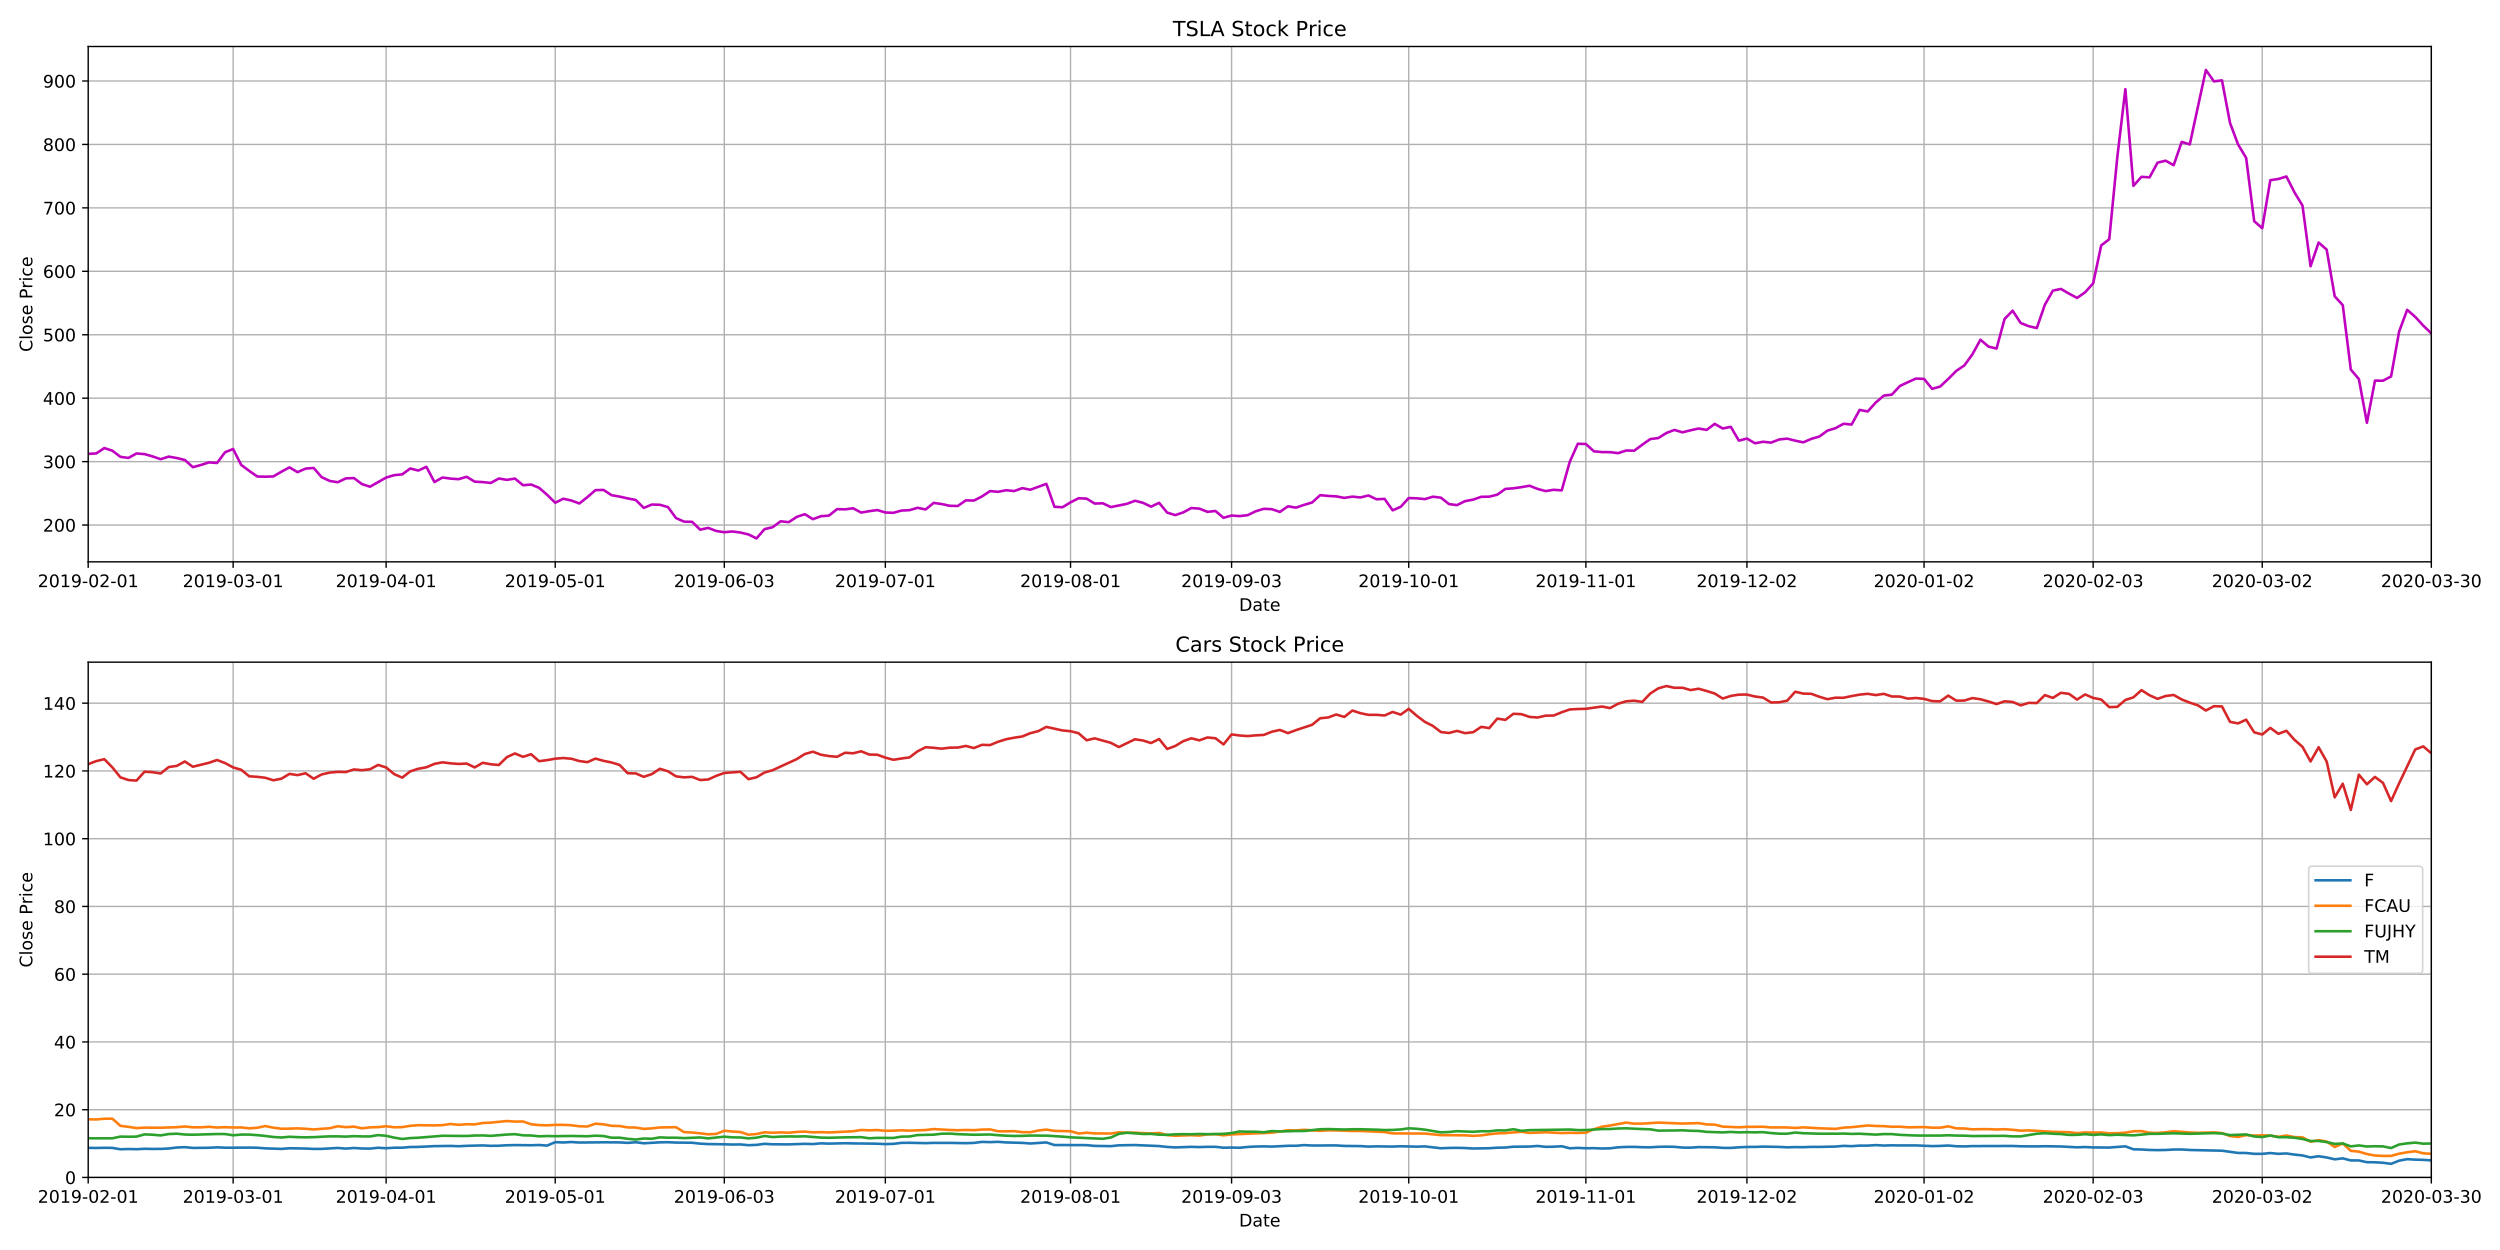 <?xml version="1.0" encoding="utf-8" standalone="no"?>
<!DOCTYPE svg PUBLIC "-//W3C//DTD SVG 1.1//EN"
  "http://www.w3.org/Graphics/SVG/1.1/DTD/svg11.dtd">
<!-- Created with matplotlib (https://matplotlib.org/) -->
<svg height="720pt" version="1.1" viewBox="0 0 1440 720" width="1440pt" xmlns="http://www.w3.org/2000/svg" xmlns:xlink="http://www.w3.org/1999/xlink">
 <defs>
  <style type="text/css">
*{stroke-linecap:butt;stroke-linejoin:round;}
  </style>
 </defs>
 <g id="figure_1">
  <g id="patch_1">
   <path d="M 0 720 
L 1440 720 
L 1440 0 
L 0 0 
z
" style="fill:#ffffff;"/>
  </g>
  <g id="axes_1">
   <g id="patch_2">
    <path d="M 50.8 323.6 
L 1400.45 323.6 
L 1400.45 26.8 
L 50.8 26.8 
z
" style="fill:#ffffff;"/>
   </g>
   <g id="matplotlib.axis_1">
    <g id="xtick_1">
     <g id="line2d_1">
      <path clip-path="url(#pe540ff16cc)" d="M 50.8 323.6 
L 50.8 26.8 
" style="fill:none;stroke:#b0b0b0;stroke-linecap:square;stroke-width:0.8;"/>
     </g>
     <g id="line2d_2">
      <defs>
       <path d="M 0 0 
L 0 3.5 
" id="mdcb33042ad" style="stroke:#000000;stroke-width:0.8;"/>
      </defs>
      <g>
       <use style="stroke:#000000;stroke-width:0.8;" x="50.8" xlink:href="#mdcb33042ad" y="323.6"/>
      </g>
     </g>
     <g id="text_1">
      <!-- 2019-02-01 -->
      <defs>
       <path d="M 19.188 8.297 
L 53.609 8.297 
L 53.609 0 
L 7.328 0 
L 7.328 8.297 
Q 12.938 14.109 22.625 23.891 
Q 32.328 33.688 34.812 36.531 
Q 39.547 41.844 41.422 45.531 
Q 43.312 49.219 43.312 52.781 
Q 43.312 58.594 39.234 62.25 
Q 35.156 65.922 28.609 65.922 
Q 23.969 65.922 18.812 64.312 
Q 13.672 62.703 7.812 59.422 
L 7.812 69.391 
Q 13.766 71.781 18.938 73 
Q 24.125 74.219 28.422 74.219 
Q 39.75 74.219 46.484 68.547 
Q 53.219 62.891 53.219 53.422 
Q 53.219 48.922 51.531 44.891 
Q 49.859 40.875 45.406 35.406 
Q 44.188 33.984 37.641 27.219 
Q 31.109 20.453 19.188 8.297 
z
" id="DejaVuSans-50"/>
       <path d="M 31.781 66.406 
Q 24.172 66.406 20.328 58.906 
Q 16.5 51.422 16.5 36.375 
Q 16.5 21.391 20.328 13.891 
Q 24.172 6.391 31.781 6.391 
Q 39.453 6.391 43.281 13.891 
Q 47.125 21.391 47.125 36.375 
Q 47.125 51.422 43.281 58.906 
Q 39.453 66.406 31.781 66.406 
z
M 31.781 74.219 
Q 44.047 74.219 50.516 64.516 
Q 56.984 54.828 56.984 36.375 
Q 56.984 17.969 50.516 8.266 
Q 44.047 -1.422 31.781 -1.422 
Q 19.531 -1.422 13.062 8.266 
Q 6.594 17.969 6.594 36.375 
Q 6.594 54.828 13.062 64.516 
Q 19.531 74.219 31.781 74.219 
z
" id="DejaVuSans-48"/>
       <path d="M 12.406 8.297 
L 28.516 8.297 
L 28.516 63.922 
L 10.984 60.406 
L 10.984 69.391 
L 28.422 72.906 
L 38.281 72.906 
L 38.281 8.297 
L 54.391 8.297 
L 54.391 0 
L 12.406 0 
z
" id="DejaVuSans-49"/>
       <path d="M 10.984 1.516 
L 10.984 10.5 
Q 14.703 8.734 18.5 7.812 
Q 22.312 6.891 25.984 6.891 
Q 35.75 6.891 40.891 13.453 
Q 46.047 20.016 46.781 33.406 
Q 43.953 29.203 39.594 26.953 
Q 35.25 24.703 29.984 24.703 
Q 19.047 24.703 12.672 31.312 
Q 6.297 37.938 6.297 49.422 
Q 6.297 60.641 12.938 67.422 
Q 19.578 74.219 30.609 74.219 
Q 43.266 74.219 49.922 64.516 
Q 56.594 54.828 56.594 36.375 
Q 56.594 19.141 48.406 8.859 
Q 40.234 -1.422 26.422 -1.422 
Q 22.703 -1.422 18.891 -0.688 
Q 15.094 0.047 10.984 1.516 
z
M 30.609 32.422 
Q 37.25 32.422 41.125 36.953 
Q 45.016 41.5 45.016 49.422 
Q 45.016 57.281 41.125 61.844 
Q 37.25 66.406 30.609 66.406 
Q 23.969 66.406 20.094 61.844 
Q 16.219 57.281 16.219 49.422 
Q 16.219 41.5 20.094 36.953 
Q 23.969 32.422 30.609 32.422 
z
" id="DejaVuSans-57"/>
       <path d="M 4.891 31.391 
L 31.203 31.391 
L 31.203 23.391 
L 4.891 23.391 
z
" id="DejaVuSans-45"/>
      </defs>
      <g transform="translate(21.742 338.198)scale(0.1 -0.1)">
       <use xlink:href="#DejaVuSans-50"/>
       <use x="63.623" xlink:href="#DejaVuSans-48"/>
       <use x="127.246" xlink:href="#DejaVuSans-49"/>
       <use x="190.869" xlink:href="#DejaVuSans-57"/>
       <use x="254.492" xlink:href="#DejaVuSans-45"/>
       <use x="290.576" xlink:href="#DejaVuSans-48"/>
       <use x="354.199" xlink:href="#DejaVuSans-50"/>
       <use x="417.822" xlink:href="#DejaVuSans-45"/>
       <use x="453.906" xlink:href="#DejaVuSans-48"/>
       <use x="517.529" xlink:href="#DejaVuSans-49"/>
      </g>
     </g>
    </g>
    <g id="xtick_2">
     <g id="line2d_3">
      <path clip-path="url(#pe540ff16cc)" d="M 134.284 323.6 
L 134.284 26.8 
" style="fill:none;stroke:#b0b0b0;stroke-linecap:square;stroke-width:0.8;"/>
     </g>
     <g id="line2d_4">
      <g>
       <use style="stroke:#000000;stroke-width:0.8;" x="134.284" xlink:href="#mdcb33042ad" y="323.6"/>
      </g>
     </g>
     <g id="text_2">
      <!-- 2019-03-01 -->
      <defs>
       <path d="M 40.578 39.312 
Q 47.656 37.797 51.625 33 
Q 55.609 28.219 55.609 21.188 
Q 55.609 10.406 48.188 4.484 
Q 40.766 -1.422 27.094 -1.422 
Q 22.516 -1.422 17.656 -0.516 
Q 12.797 0.391 7.625 2.203 
L 7.625 11.719 
Q 11.719 9.328 16.594 8.109 
Q 21.484 6.891 26.812 6.891 
Q 36.078 6.891 40.938 10.547 
Q 45.797 14.203 45.797 21.188 
Q 45.797 27.641 41.281 31.266 
Q 36.766 34.906 28.719 34.906 
L 20.219 34.906 
L 20.219 43.016 
L 29.109 43.016 
Q 36.375 43.016 40.234 45.922 
Q 44.094 48.828 44.094 54.297 
Q 44.094 59.906 40.109 62.906 
Q 36.141 65.922 28.719 65.922 
Q 24.656 65.922 20.016 65.031 
Q 15.375 64.156 9.812 62.312 
L 9.812 71.094 
Q 15.438 72.656 20.344 73.438 
Q 25.25 74.219 29.594 74.219 
Q 40.828 74.219 47.359 69.109 
Q 53.906 64.016 53.906 55.328 
Q 53.906 49.266 50.438 45.094 
Q 46.969 40.922 40.578 39.312 
z
" id="DejaVuSans-51"/>
      </defs>
      <g transform="translate(105.226 338.198)scale(0.1 -0.1)">
       <use xlink:href="#DejaVuSans-50"/>
       <use x="63.623" xlink:href="#DejaVuSans-48"/>
       <use x="127.246" xlink:href="#DejaVuSans-49"/>
       <use x="190.869" xlink:href="#DejaVuSans-57"/>
       <use x="254.492" xlink:href="#DejaVuSans-45"/>
       <use x="290.576" xlink:href="#DejaVuSans-48"/>
       <use x="354.199" xlink:href="#DejaVuSans-51"/>
       <use x="417.822" xlink:href="#DejaVuSans-45"/>
       <use x="453.906" xlink:href="#DejaVuSans-48"/>
       <use x="517.529" xlink:href="#DejaVuSans-49"/>
      </g>
     </g>
    </g>
    <g id="xtick_3">
     <g id="line2d_5">
      <path clip-path="url(#pe540ff16cc)" d="M 222.405 323.6 
L 222.405 26.8 
" style="fill:none;stroke:#b0b0b0;stroke-linecap:square;stroke-width:0.8;"/>
     </g>
     <g id="line2d_6">
      <g>
       <use style="stroke:#000000;stroke-width:0.8;" x="222.405" xlink:href="#mdcb33042ad" y="323.6"/>
      </g>
     </g>
     <g id="text_3">
      <!-- 2019-04-01 -->
      <defs>
       <path d="M 37.797 64.312 
L 12.891 25.391 
L 37.797 25.391 
z
M 35.203 72.906 
L 47.609 72.906 
L 47.609 25.391 
L 58.016 25.391 
L 58.016 17.188 
L 47.609 17.188 
L 47.609 0 
L 37.797 0 
L 37.797 17.188 
L 4.891 17.188 
L 4.891 26.703 
z
" id="DejaVuSans-52"/>
      </defs>
      <g transform="translate(193.347 338.198)scale(0.1 -0.1)">
       <use xlink:href="#DejaVuSans-50"/>
       <use x="63.623" xlink:href="#DejaVuSans-48"/>
       <use x="127.246" xlink:href="#DejaVuSans-49"/>
       <use x="190.869" xlink:href="#DejaVuSans-57"/>
       <use x="254.492" xlink:href="#DejaVuSans-45"/>
       <use x="290.576" xlink:href="#DejaVuSans-48"/>
       <use x="354.199" xlink:href="#DejaVuSans-52"/>
       <use x="417.822" xlink:href="#DejaVuSans-45"/>
       <use x="453.906" xlink:href="#DejaVuSans-48"/>
       <use x="517.529" xlink:href="#DejaVuSans-49"/>
      </g>
     </g>
    </g>
    <g id="xtick_4">
     <g id="line2d_7">
      <path clip-path="url(#pe540ff16cc)" d="M 319.802 323.6 
L 319.802 26.8 
" style="fill:none;stroke:#b0b0b0;stroke-linecap:square;stroke-width:0.8;"/>
     </g>
     <g id="line2d_8">
      <g>
       <use style="stroke:#000000;stroke-width:0.8;" x="319.802" xlink:href="#mdcb33042ad" y="323.6"/>
      </g>
     </g>
     <g id="text_4">
      <!-- 2019-05-01 -->
      <defs>
       <path d="M 10.797 72.906 
L 49.516 72.906 
L 49.516 64.594 
L 19.828 64.594 
L 19.828 46.734 
Q 21.969 47.469 24.109 47.828 
Q 26.266 48.188 28.422 48.188 
Q 40.625 48.188 47.75 41.5 
Q 54.891 34.812 54.891 23.391 
Q 54.891 11.625 47.562 5.094 
Q 40.234 -1.422 26.906 -1.422 
Q 22.312 -1.422 17.547 -0.641 
Q 12.797 0.141 7.719 1.703 
L 7.719 11.625 
Q 12.109 9.234 16.797 8.062 
Q 21.484 6.891 26.703 6.891 
Q 35.156 6.891 40.078 11.328 
Q 45.016 15.766 45.016 23.391 
Q 45.016 31 40.078 35.438 
Q 35.156 39.891 26.703 39.891 
Q 22.75 39.891 18.812 39.016 
Q 14.891 38.141 10.797 36.281 
z
" id="DejaVuSans-53"/>
      </defs>
      <g transform="translate(290.745 338.198)scale(0.1 -0.1)">
       <use xlink:href="#DejaVuSans-50"/>
       <use x="63.623" xlink:href="#DejaVuSans-48"/>
       <use x="127.246" xlink:href="#DejaVuSans-49"/>
       <use x="190.869" xlink:href="#DejaVuSans-57"/>
       <use x="254.492" xlink:href="#DejaVuSans-45"/>
       <use x="290.576" xlink:href="#DejaVuSans-48"/>
       <use x="354.199" xlink:href="#DejaVuSans-53"/>
       <use x="417.822" xlink:href="#DejaVuSans-45"/>
       <use x="453.906" xlink:href="#DejaVuSans-48"/>
       <use x="517.529" xlink:href="#DejaVuSans-49"/>
      </g>
     </g>
    </g>
    <g id="xtick_5">
     <g id="line2d_9">
      <path clip-path="url(#pe540ff16cc)" d="M 417.2 323.6 
L 417.2 26.8 
" style="fill:none;stroke:#b0b0b0;stroke-linecap:square;stroke-width:0.8;"/>
     </g>
     <g id="line2d_10">
      <g>
       <use style="stroke:#000000;stroke-width:0.8;" x="417.2" xlink:href="#mdcb33042ad" y="323.6"/>
      </g>
     </g>
     <g id="text_5">
      <!-- 2019-06-03 -->
      <defs>
       <path d="M 33.016 40.375 
Q 26.375 40.375 22.484 35.828 
Q 18.609 31.297 18.609 23.391 
Q 18.609 15.531 22.484 10.953 
Q 26.375 6.391 33.016 6.391 
Q 39.656 6.391 43.531 10.953 
Q 47.406 15.531 47.406 23.391 
Q 47.406 31.297 43.531 35.828 
Q 39.656 40.375 33.016 40.375 
z
M 52.594 71.297 
L 52.594 62.312 
Q 48.875 64.062 45.094 64.984 
Q 41.312 65.922 37.594 65.922 
Q 27.828 65.922 22.672 59.328 
Q 17.531 52.734 16.797 39.406 
Q 19.672 43.656 24.016 45.922 
Q 28.375 48.188 33.594 48.188 
Q 44.578 48.188 50.953 41.516 
Q 57.328 34.859 57.328 23.391 
Q 57.328 12.156 50.688 5.359 
Q 44.047 -1.422 33.016 -1.422 
Q 20.359 -1.422 13.672 8.266 
Q 6.984 17.969 6.984 36.375 
Q 6.984 53.656 15.188 63.938 
Q 23.391 74.219 37.203 74.219 
Q 40.922 74.219 44.703 73.484 
Q 48.484 72.75 52.594 71.297 
z
" id="DejaVuSans-54"/>
      </defs>
      <g transform="translate(388.142 338.198)scale(0.1 -0.1)">
       <use xlink:href="#DejaVuSans-50"/>
       <use x="63.623" xlink:href="#DejaVuSans-48"/>
       <use x="127.246" xlink:href="#DejaVuSans-49"/>
       <use x="190.869" xlink:href="#DejaVuSans-57"/>
       <use x="254.492" xlink:href="#DejaVuSans-45"/>
       <use x="290.576" xlink:href="#DejaVuSans-48"/>
       <use x="354.199" xlink:href="#DejaVuSans-54"/>
       <use x="417.822" xlink:href="#DejaVuSans-45"/>
       <use x="453.906" xlink:href="#DejaVuSans-48"/>
       <use x="517.529" xlink:href="#DejaVuSans-51"/>
      </g>
     </g>
    </g>
    <g id="xtick_6">
     <g id="line2d_11">
      <path clip-path="url(#pe540ff16cc)" d="M 509.959 323.6 
L 509.959 26.8 
" style="fill:none;stroke:#b0b0b0;stroke-linecap:square;stroke-width:0.8;"/>
     </g>
     <g id="line2d_12">
      <g>
       <use style="stroke:#000000;stroke-width:0.8;" x="509.959" xlink:href="#mdcb33042ad" y="323.6"/>
      </g>
     </g>
     <g id="text_6">
      <!-- 2019-07-01 -->
      <defs>
       <path d="M 8.203 72.906 
L 55.078 72.906 
L 55.078 68.703 
L 28.609 0 
L 18.312 0 
L 43.219 64.594 
L 8.203 64.594 
z
" id="DejaVuSans-55"/>
      </defs>
      <g transform="translate(480.901 338.198)scale(0.1 -0.1)">
       <use xlink:href="#DejaVuSans-50"/>
       <use x="63.623" xlink:href="#DejaVuSans-48"/>
       <use x="127.246" xlink:href="#DejaVuSans-49"/>
       <use x="190.869" xlink:href="#DejaVuSans-57"/>
       <use x="254.492" xlink:href="#DejaVuSans-45"/>
       <use x="290.576" xlink:href="#DejaVuSans-48"/>
       <use x="354.199" xlink:href="#DejaVuSans-55"/>
       <use x="417.822" xlink:href="#DejaVuSans-45"/>
       <use x="453.906" xlink:href="#DejaVuSans-48"/>
       <use x="517.529" xlink:href="#DejaVuSans-49"/>
      </g>
     </g>
    </g>
    <g id="xtick_7">
     <g id="line2d_13">
      <path clip-path="url(#pe540ff16cc)" d="M 616.633 323.6 
L 616.633 26.8 
" style="fill:none;stroke:#b0b0b0;stroke-linecap:square;stroke-width:0.8;"/>
     </g>
     <g id="line2d_14">
      <g>
       <use style="stroke:#000000;stroke-width:0.8;" x="616.633" xlink:href="#mdcb33042ad" y="323.6"/>
      </g>
     </g>
     <g id="text_7">
      <!-- 2019-08-01 -->
      <defs>
       <path d="M 31.781 34.625 
Q 24.75 34.625 20.719 30.859 
Q 16.703 27.094 16.703 20.516 
Q 16.703 13.922 20.719 10.156 
Q 24.75 6.391 31.781 6.391 
Q 38.812 6.391 42.859 10.172 
Q 46.922 13.969 46.922 20.516 
Q 46.922 27.094 42.891 30.859 
Q 38.875 34.625 31.781 34.625 
z
M 21.922 38.812 
Q 15.578 40.375 12.031 44.719 
Q 8.5 49.078 8.5 55.328 
Q 8.5 64.062 14.719 69.141 
Q 20.953 74.219 31.781 74.219 
Q 42.672 74.219 48.875 69.141 
Q 55.078 64.062 55.078 55.328 
Q 55.078 49.078 51.531 44.719 
Q 48 40.375 41.703 38.812 
Q 48.828 37.156 52.797 32.312 
Q 56.781 27.484 56.781 20.516 
Q 56.781 9.906 50.312 4.234 
Q 43.844 -1.422 31.781 -1.422 
Q 19.734 -1.422 13.25 4.234 
Q 6.781 9.906 6.781 20.516 
Q 6.781 27.484 10.781 32.312 
Q 14.797 37.156 21.922 38.812 
z
M 18.312 54.391 
Q 18.312 48.734 21.844 45.562 
Q 25.391 42.391 31.781 42.391 
Q 38.141 42.391 41.719 45.562 
Q 45.312 48.734 45.312 54.391 
Q 45.312 60.062 41.719 63.234 
Q 38.141 66.406 31.781 66.406 
Q 25.391 66.406 21.844 63.234 
Q 18.312 60.062 18.312 54.391 
z
" id="DejaVuSans-56"/>
      </defs>
      <g transform="translate(587.575 338.198)scale(0.1 -0.1)">
       <use xlink:href="#DejaVuSans-50"/>
       <use x="63.623" xlink:href="#DejaVuSans-48"/>
       <use x="127.246" xlink:href="#DejaVuSans-49"/>
       <use x="190.869" xlink:href="#DejaVuSans-57"/>
       <use x="254.492" xlink:href="#DejaVuSans-45"/>
       <use x="290.576" xlink:href="#DejaVuSans-48"/>
       <use x="354.199" xlink:href="#DejaVuSans-56"/>
       <use x="417.822" xlink:href="#DejaVuSans-45"/>
       <use x="453.906" xlink:href="#DejaVuSans-48"/>
       <use x="517.529" xlink:href="#DejaVuSans-49"/>
      </g>
     </g>
    </g>
    <g id="xtick_8">
     <g id="line2d_15">
      <path clip-path="url(#pe540ff16cc)" d="M 709.392 323.6 
L 709.392 26.8 
" style="fill:none;stroke:#b0b0b0;stroke-linecap:square;stroke-width:0.8;"/>
     </g>
     <g id="line2d_16">
      <g>
       <use style="stroke:#000000;stroke-width:0.8;" x="709.392" xlink:href="#mdcb33042ad" y="323.6"/>
      </g>
     </g>
     <g id="text_8">
      <!-- 2019-09-03 -->
      <g transform="translate(680.334 338.198)scale(0.1 -0.1)">
       <use xlink:href="#DejaVuSans-50"/>
       <use x="63.623" xlink:href="#DejaVuSans-48"/>
       <use x="127.246" xlink:href="#DejaVuSans-49"/>
       <use x="190.869" xlink:href="#DejaVuSans-57"/>
       <use x="254.492" xlink:href="#DejaVuSans-45"/>
       <use x="290.576" xlink:href="#DejaVuSans-48"/>
       <use x="354.199" xlink:href="#DejaVuSans-57"/>
       <use x="417.822" xlink:href="#DejaVuSans-45"/>
       <use x="453.906" xlink:href="#DejaVuSans-48"/>
       <use x="517.529" xlink:href="#DejaVuSans-51"/>
      </g>
     </g>
    </g>
    <g id="xtick_9">
     <g id="line2d_17">
      <path clip-path="url(#pe540ff16cc)" d="M 811.427 323.6 
L 811.427 26.8 
" style="fill:none;stroke:#b0b0b0;stroke-linecap:square;stroke-width:0.8;"/>
     </g>
     <g id="line2d_18">
      <g>
       <use style="stroke:#000000;stroke-width:0.8;" x="811.427" xlink:href="#mdcb33042ad" y="323.6"/>
      </g>
     </g>
     <g id="text_9">
      <!-- 2019-10-01 -->
      <g transform="translate(782.37 338.198)scale(0.1 -0.1)">
       <use xlink:href="#DejaVuSans-50"/>
       <use x="63.623" xlink:href="#DejaVuSans-48"/>
       <use x="127.246" xlink:href="#DejaVuSans-49"/>
       <use x="190.869" xlink:href="#DejaVuSans-57"/>
       <use x="254.492" xlink:href="#DejaVuSans-45"/>
       <use x="290.576" xlink:href="#DejaVuSans-49"/>
       <use x="354.199" xlink:href="#DejaVuSans-48"/>
       <use x="417.822" xlink:href="#DejaVuSans-45"/>
       <use x="453.906" xlink:href="#DejaVuSans-48"/>
       <use x="517.529" xlink:href="#DejaVuSans-49"/>
      </g>
     </g>
    </g>
    <g id="xtick_10">
     <g id="line2d_19">
      <path clip-path="url(#pe540ff16cc)" d="M 913.463 323.6 
L 913.463 26.8 
" style="fill:none;stroke:#b0b0b0;stroke-linecap:square;stroke-width:0.8;"/>
     </g>
     <g id="line2d_20">
      <g>
       <use style="stroke:#000000;stroke-width:0.8;" x="913.463" xlink:href="#mdcb33042ad" y="323.6"/>
      </g>
     </g>
     <g id="text_10">
      <!-- 2019-11-01 -->
      <g transform="translate(884.405 338.198)scale(0.1 -0.1)">
       <use xlink:href="#DejaVuSans-50"/>
       <use x="63.623" xlink:href="#DejaVuSans-48"/>
       <use x="127.246" xlink:href="#DejaVuSans-49"/>
       <use x="190.869" xlink:href="#DejaVuSans-57"/>
       <use x="254.492" xlink:href="#DejaVuSans-45"/>
       <use x="290.576" xlink:href="#DejaVuSans-49"/>
       <use x="354.199" xlink:href="#DejaVuSans-49"/>
       <use x="417.822" xlink:href="#DejaVuSans-45"/>
       <use x="453.906" xlink:href="#DejaVuSans-48"/>
       <use x="517.529" xlink:href="#DejaVuSans-49"/>
      </g>
     </g>
    </g>
    <g id="xtick_11">
     <g id="line2d_21">
      <path clip-path="url(#pe540ff16cc)" d="M 1006.222 323.6 
L 1006.222 26.8 
" style="fill:none;stroke:#b0b0b0;stroke-linecap:square;stroke-width:0.8;"/>
     </g>
     <g id="line2d_22">
      <g>
       <use style="stroke:#000000;stroke-width:0.8;" x="1006.222" xlink:href="#mdcb33042ad" y="323.6"/>
      </g>
     </g>
     <g id="text_11">
      <!-- 2019-12-02 -->
      <g transform="translate(977.165 338.198)scale(0.1 -0.1)">
       <use xlink:href="#DejaVuSans-50"/>
       <use x="63.623" xlink:href="#DejaVuSans-48"/>
       <use x="127.246" xlink:href="#DejaVuSans-49"/>
       <use x="190.869" xlink:href="#DejaVuSans-57"/>
       <use x="254.492" xlink:href="#DejaVuSans-45"/>
       <use x="290.576" xlink:href="#DejaVuSans-49"/>
       <use x="354.199" xlink:href="#DejaVuSans-50"/>
       <use x="417.822" xlink:href="#DejaVuSans-45"/>
       <use x="453.906" xlink:href="#DejaVuSans-48"/>
       <use x="517.529" xlink:href="#DejaVuSans-50"/>
      </g>
     </g>
    </g>
    <g id="xtick_12">
     <g id="line2d_23">
      <path clip-path="url(#pe540ff16cc)" d="M 1108.258 323.6 
L 1108.258 26.8 
" style="fill:none;stroke:#b0b0b0;stroke-linecap:square;stroke-width:0.8;"/>
     </g>
     <g id="line2d_24">
      <g>
       <use style="stroke:#000000;stroke-width:0.8;" x="1108.258" xlink:href="#mdcb33042ad" y="323.6"/>
      </g>
     </g>
     <g id="text_12">
      <!-- 2020-01-02 -->
      <g transform="translate(1079.2 338.198)scale(0.1 -0.1)">
       <use xlink:href="#DejaVuSans-50"/>
       <use x="63.623" xlink:href="#DejaVuSans-48"/>
       <use x="127.246" xlink:href="#DejaVuSans-50"/>
       <use x="190.869" xlink:href="#DejaVuSans-48"/>
       <use x="254.492" xlink:href="#DejaVuSans-45"/>
       <use x="290.576" xlink:href="#DejaVuSans-48"/>
       <use x="354.199" xlink:href="#DejaVuSans-49"/>
       <use x="417.822" xlink:href="#DejaVuSans-45"/>
       <use x="453.906" xlink:href="#DejaVuSans-48"/>
       <use x="517.529" xlink:href="#DejaVuSans-50"/>
      </g>
     </g>
    </g>
    <g id="xtick_13">
     <g id="line2d_25">
      <path clip-path="url(#pe540ff16cc)" d="M 1205.655 323.6 
L 1205.655 26.8 
" style="fill:none;stroke:#b0b0b0;stroke-linecap:square;stroke-width:0.8;"/>
     </g>
     <g id="line2d_26">
      <g>
       <use style="stroke:#000000;stroke-width:0.8;" x="1205.655" xlink:href="#mdcb33042ad" y="323.6"/>
      </g>
     </g>
     <g id="text_13">
      <!-- 2020-02-03 -->
      <g transform="translate(1176.597 338.198)scale(0.1 -0.1)">
       <use xlink:href="#DejaVuSans-50"/>
       <use x="63.623" xlink:href="#DejaVuSans-48"/>
       <use x="127.246" xlink:href="#DejaVuSans-50"/>
       <use x="190.869" xlink:href="#DejaVuSans-48"/>
       <use x="254.492" xlink:href="#DejaVuSans-45"/>
       <use x="290.576" xlink:href="#DejaVuSans-48"/>
       <use x="354.199" xlink:href="#DejaVuSans-50"/>
       <use x="417.822" xlink:href="#DejaVuSans-45"/>
       <use x="453.906" xlink:href="#DejaVuSans-48"/>
       <use x="517.529" xlink:href="#DejaVuSans-51"/>
      </g>
     </g>
    </g>
    <g id="xtick_14">
     <g id="line2d_27">
      <path clip-path="url(#pe540ff16cc)" d="M 1303.053 323.6 
L 1303.053 26.8 
" style="fill:none;stroke:#b0b0b0;stroke-linecap:square;stroke-width:0.8;"/>
     </g>
     <g id="line2d_28">
      <g>
       <use style="stroke:#000000;stroke-width:0.8;" x="1303.053" xlink:href="#mdcb33042ad" y="323.6"/>
      </g>
     </g>
     <g id="text_14">
      <!-- 2020-03-02 -->
      <g transform="translate(1273.995 338.198)scale(0.1 -0.1)">
       <use xlink:href="#DejaVuSans-50"/>
       <use x="63.623" xlink:href="#DejaVuSans-48"/>
       <use x="127.246" xlink:href="#DejaVuSans-50"/>
       <use x="190.869" xlink:href="#DejaVuSans-48"/>
       <use x="254.492" xlink:href="#DejaVuSans-45"/>
       <use x="290.576" xlink:href="#DejaVuSans-48"/>
       <use x="354.199" xlink:href="#DejaVuSans-51"/>
       <use x="417.822" xlink:href="#DejaVuSans-45"/>
       <use x="453.906" xlink:href="#DejaVuSans-48"/>
       <use x="517.529" xlink:href="#DejaVuSans-50"/>
      </g>
     </g>
    </g>
    <g id="xtick_15">
     <g id="line2d_29">
      <path clip-path="url(#pe540ff16cc)" d="M 1400.45 323.6 
L 1400.45 26.8 
" style="fill:none;stroke:#b0b0b0;stroke-linecap:square;stroke-width:0.8;"/>
     </g>
     <g id="line2d_30">
      <g>
       <use style="stroke:#000000;stroke-width:0.8;" x="1400.45" xlink:href="#mdcb33042ad" y="323.6"/>
      </g>
     </g>
     <g id="text_15">
      <!-- 2020-03-30 -->
      <g transform="translate(1371.392 338.198)scale(0.1 -0.1)">
       <use xlink:href="#DejaVuSans-50"/>
       <use x="63.623" xlink:href="#DejaVuSans-48"/>
       <use x="127.246" xlink:href="#DejaVuSans-50"/>
       <use x="190.869" xlink:href="#DejaVuSans-48"/>
       <use x="254.492" xlink:href="#DejaVuSans-45"/>
       <use x="290.576" xlink:href="#DejaVuSans-48"/>
       <use x="354.199" xlink:href="#DejaVuSans-51"/>
       <use x="417.822" xlink:href="#DejaVuSans-45"/>
       <use x="453.906" xlink:href="#DejaVuSans-51"/>
       <use x="517.529" xlink:href="#DejaVuSans-48"/>
      </g>
     </g>
    </g>
    <g id="text_16">
     <!-- Date -->
     <defs>
      <path d="M 19.672 64.797 
L 19.672 8.109 
L 31.594 8.109 
Q 46.688 8.109 53.688 14.938 
Q 60.688 21.781 60.688 36.531 
Q 60.688 51.172 53.688 57.984 
Q 46.688 64.797 31.594 64.797 
z
M 9.812 72.906 
L 30.078 72.906 
Q 51.266 72.906 61.172 64.094 
Q 71.094 55.281 71.094 36.531 
Q 71.094 17.672 61.125 8.828 
Q 51.172 0 30.078 0 
L 9.812 0 
z
" id="DejaVuSans-68"/>
      <path d="M 34.281 27.484 
Q 23.391 27.484 19.188 25 
Q 14.984 22.516 14.984 16.5 
Q 14.984 11.719 18.141 8.906 
Q 21.297 6.109 26.703 6.109 
Q 34.188 6.109 38.703 11.406 
Q 43.219 16.703 43.219 25.484 
L 43.219 27.484 
z
M 52.203 31.203 
L 52.203 0 
L 43.219 0 
L 43.219 8.297 
Q 40.141 3.328 35.547 0.953 
Q 30.953 -1.422 24.312 -1.422 
Q 15.922 -1.422 10.953 3.297 
Q 6 8.016 6 15.922 
Q 6 25.141 12.172 29.828 
Q 18.359 34.516 30.609 34.516 
L 43.219 34.516 
L 43.219 35.406 
Q 43.219 41.609 39.141 45 
Q 35.062 48.391 27.688 48.391 
Q 23 48.391 18.547 47.266 
Q 14.109 46.141 10.016 43.891 
L 10.016 52.203 
Q 14.938 54.109 19.578 55.047 
Q 24.219 56 28.609 56 
Q 40.484 56 46.344 49.844 
Q 52.203 43.703 52.203 31.203 
z
" id="DejaVuSans-97"/>
      <path d="M 18.312 70.219 
L 18.312 54.688 
L 36.812 54.688 
L 36.812 47.703 
L 18.312 47.703 
L 18.312 18.016 
Q 18.312 11.328 20.141 9.422 
Q 21.969 7.516 27.594 7.516 
L 36.812 7.516 
L 36.812 0 
L 27.594 0 
Q 17.188 0 13.234 3.875 
Q 9.281 7.766 9.281 18.016 
L 9.281 47.703 
L 2.688 47.703 
L 2.688 54.688 
L 9.281 54.688 
L 9.281 70.219 
z
" id="DejaVuSans-116"/>
      <path d="M 56.203 29.594 
L 56.203 25.203 
L 14.891 25.203 
Q 15.484 15.922 20.484 11.062 
Q 25.484 6.203 34.422 6.203 
Q 39.594 6.203 44.453 7.469 
Q 49.312 8.734 54.109 11.281 
L 54.109 2.781 
Q 49.266 0.734 44.188 -0.344 
Q 39.109 -1.422 33.891 -1.422 
Q 20.797 -1.422 13.156 6.188 
Q 5.516 13.812 5.516 26.812 
Q 5.516 40.234 12.766 48.109 
Q 20.016 56 32.328 56 
Q 43.359 56 49.781 48.891 
Q 56.203 41.797 56.203 29.594 
z
M 47.219 32.234 
Q 47.125 39.594 43.094 43.984 
Q 39.062 48.391 32.422 48.391 
Q 24.906 48.391 20.391 44.141 
Q 15.875 39.891 15.188 32.172 
z
" id="DejaVuSans-101"/>
     </defs>
     <g transform="translate(713.674 351.877)scale(0.1 -0.1)">
      <use xlink:href="#DejaVuSans-68"/>
      <use x="77.002" xlink:href="#DejaVuSans-97"/>
      <use x="138.281" xlink:href="#DejaVuSans-116"/>
      <use x="177.49" xlink:href="#DejaVuSans-101"/>
     </g>
    </g>
   </g>
   <g id="matplotlib.axis_2">
    <g id="ytick_1">
     <g id="line2d_31">
      <path clip-path="url(#pe540ff16cc)" d="M 50.8 302.425 
L 1400.45 302.425 
" style="fill:none;stroke:#b0b0b0;stroke-linecap:square;stroke-width:0.8;"/>
     </g>
     <g id="line2d_32">
      <defs>
       <path d="M 0 0 
L -3.5 0 
" id="m42506820f5" style="stroke:#000000;stroke-width:0.8;"/>
      </defs>
      <g>
       <use style="stroke:#000000;stroke-width:0.8;" x="50.8" xlink:href="#m42506820f5" y="302.425"/>
      </g>
     </g>
     <g id="text_17">
      <!-- 200 -->
      <g transform="translate(24.712 306.224)scale(0.1 -0.1)">
       <use xlink:href="#DejaVuSans-50"/>
       <use x="63.623" xlink:href="#DejaVuSans-48"/>
       <use x="127.246" xlink:href="#DejaVuSans-48"/>
      </g>
     </g>
    </g>
    <g id="ytick_2">
     <g id="line2d_33">
      <path clip-path="url(#pe540ff16cc)" d="M 50.8 265.887 
L 1400.45 265.887 
" style="fill:none;stroke:#b0b0b0;stroke-linecap:square;stroke-width:0.8;"/>
     </g>
     <g id="line2d_34">
      <g>
       <use style="stroke:#000000;stroke-width:0.8;" x="50.8" xlink:href="#m42506820f5" y="265.887"/>
      </g>
     </g>
     <g id="text_18">
      <!-- 300 -->
      <g transform="translate(24.712 269.686)scale(0.1 -0.1)">
       <use xlink:href="#DejaVuSans-51"/>
       <use x="63.623" xlink:href="#DejaVuSans-48"/>
       <use x="127.246" xlink:href="#DejaVuSans-48"/>
      </g>
     </g>
    </g>
    <g id="ytick_3">
     <g id="line2d_35">
      <path clip-path="url(#pe540ff16cc)" d="M 50.8 229.348 
L 1400.45 229.348 
" style="fill:none;stroke:#b0b0b0;stroke-linecap:square;stroke-width:0.8;"/>
     </g>
     <g id="line2d_36">
      <g>
       <use style="stroke:#000000;stroke-width:0.8;" x="50.8" xlink:href="#m42506820f5" y="229.348"/>
      </g>
     </g>
     <g id="text_19">
      <!-- 400 -->
      <g transform="translate(24.712 233.147)scale(0.1 -0.1)">
       <use xlink:href="#DejaVuSans-52"/>
       <use x="63.623" xlink:href="#DejaVuSans-48"/>
       <use x="127.246" xlink:href="#DejaVuSans-48"/>
      </g>
     </g>
    </g>
    <g id="ytick_4">
     <g id="line2d_37">
      <path clip-path="url(#pe540ff16cc)" d="M 50.8 192.81 
L 1400.45 192.81 
" style="fill:none;stroke:#b0b0b0;stroke-linecap:square;stroke-width:0.8;"/>
     </g>
     <g id="line2d_38">
      <g>
       <use style="stroke:#000000;stroke-width:0.8;" x="50.8" xlink:href="#m42506820f5" y="192.81"/>
      </g>
     </g>
     <g id="text_20">
      <!-- 500 -->
      <g transform="translate(24.712 196.609)scale(0.1 -0.1)">
       <use xlink:href="#DejaVuSans-53"/>
       <use x="63.623" xlink:href="#DejaVuSans-48"/>
       <use x="127.246" xlink:href="#DejaVuSans-48"/>
      </g>
     </g>
    </g>
    <g id="ytick_5">
     <g id="line2d_39">
      <path clip-path="url(#pe540ff16cc)" d="M 50.8 156.271 
L 1400.45 156.271 
" style="fill:none;stroke:#b0b0b0;stroke-linecap:square;stroke-width:0.8;"/>
     </g>
     <g id="line2d_40">
      <g>
       <use style="stroke:#000000;stroke-width:0.8;" x="50.8" xlink:href="#m42506820f5" y="156.271"/>
      </g>
     </g>
     <g id="text_21">
      <!-- 600 -->
      <g transform="translate(24.712 160.07)scale(0.1 -0.1)">
       <use xlink:href="#DejaVuSans-54"/>
       <use x="63.623" xlink:href="#DejaVuSans-48"/>
       <use x="127.246" xlink:href="#DejaVuSans-48"/>
      </g>
     </g>
    </g>
    <g id="ytick_6">
     <g id="line2d_41">
      <path clip-path="url(#pe540ff16cc)" d="M 50.8 119.733 
L 1400.45 119.733 
" style="fill:none;stroke:#b0b0b0;stroke-linecap:square;stroke-width:0.8;"/>
     </g>
     <g id="line2d_42">
      <g>
       <use style="stroke:#000000;stroke-width:0.8;" x="50.8" xlink:href="#m42506820f5" y="119.733"/>
      </g>
     </g>
     <g id="text_22">
      <!-- 700 -->
      <g transform="translate(24.712 123.532)scale(0.1 -0.1)">
       <use xlink:href="#DejaVuSans-55"/>
       <use x="63.623" xlink:href="#DejaVuSans-48"/>
       <use x="127.246" xlink:href="#DejaVuSans-48"/>
      </g>
     </g>
    </g>
    <g id="ytick_7">
     <g id="line2d_43">
      <path clip-path="url(#pe540ff16cc)" d="M 50.8 83.194 
L 1400.45 83.194 
" style="fill:none;stroke:#b0b0b0;stroke-linecap:square;stroke-width:0.8;"/>
     </g>
     <g id="line2d_44">
      <g>
       <use style="stroke:#000000;stroke-width:0.8;" x="50.8" xlink:href="#m42506820f5" y="83.194"/>
      </g>
     </g>
     <g id="text_23">
      <!-- 800 -->
      <g transform="translate(24.712 86.994)scale(0.1 -0.1)">
       <use xlink:href="#DejaVuSans-56"/>
       <use x="63.623" xlink:href="#DejaVuSans-48"/>
       <use x="127.246" xlink:href="#DejaVuSans-48"/>
      </g>
     </g>
    </g>
    <g id="ytick_8">
     <g id="line2d_45">
      <path clip-path="url(#pe540ff16cc)" d="M 50.8 46.656 
L 1400.45 46.656 
" style="fill:none;stroke:#b0b0b0;stroke-linecap:square;stroke-width:0.8;"/>
     </g>
     <g id="line2d_46">
      <g>
       <use style="stroke:#000000;stroke-width:0.8;" x="50.8" xlink:href="#m42506820f5" y="46.656"/>
      </g>
     </g>
     <g id="text_24">
      <!-- 900 -->
      <g transform="translate(24.712 50.455)scale(0.1 -0.1)">
       <use xlink:href="#DejaVuSans-57"/>
       <use x="63.623" xlink:href="#DejaVuSans-48"/>
       <use x="127.246" xlink:href="#DejaVuSans-48"/>
      </g>
     </g>
    </g>
    <g id="text_25">
     <!-- Close Price -->
     <defs>
      <path d="M 64.406 67.281 
L 64.406 56.891 
Q 59.422 61.531 53.781 63.812 
Q 48.141 66.109 41.797 66.109 
Q 29.297 66.109 22.656 58.469 
Q 16.016 50.828 16.016 36.375 
Q 16.016 21.969 22.656 14.328 
Q 29.297 6.688 41.797 6.688 
Q 48.141 6.688 53.781 8.984 
Q 59.422 11.281 64.406 15.922 
L 64.406 5.609 
Q 59.234 2.094 53.438 0.328 
Q 47.656 -1.422 41.219 -1.422 
Q 24.656 -1.422 15.125 8.703 
Q 5.609 18.844 5.609 36.375 
Q 5.609 53.953 15.125 64.078 
Q 24.656 74.219 41.219 74.219 
Q 47.75 74.219 53.531 72.484 
Q 59.328 70.75 64.406 67.281 
z
" id="DejaVuSans-67"/>
      <path d="M 9.422 75.984 
L 18.406 75.984 
L 18.406 0 
L 9.422 0 
z
" id="DejaVuSans-108"/>
      <path d="M 30.609 48.391 
Q 23.391 48.391 19.188 42.75 
Q 14.984 37.109 14.984 27.297 
Q 14.984 17.484 19.156 11.844 
Q 23.344 6.203 30.609 6.203 
Q 37.797 6.203 41.984 11.859 
Q 46.188 17.531 46.188 27.297 
Q 46.188 37.016 41.984 42.703 
Q 37.797 48.391 30.609 48.391 
z
M 30.609 56 
Q 42.328 56 49.016 48.375 
Q 55.719 40.766 55.719 27.297 
Q 55.719 13.875 49.016 6.219 
Q 42.328 -1.422 30.609 -1.422 
Q 18.844 -1.422 12.172 6.219 
Q 5.516 13.875 5.516 27.297 
Q 5.516 40.766 12.172 48.375 
Q 18.844 56 30.609 56 
z
" id="DejaVuSans-111"/>
      <path d="M 44.281 53.078 
L 44.281 44.578 
Q 40.484 46.531 36.375 47.5 
Q 32.281 48.484 27.875 48.484 
Q 21.188 48.484 17.844 46.438 
Q 14.5 44.391 14.5 40.281 
Q 14.5 37.156 16.891 35.375 
Q 19.281 33.594 26.516 31.984 
L 29.594 31.297 
Q 39.156 29.25 43.188 25.516 
Q 47.219 21.781 47.219 15.094 
Q 47.219 7.469 41.188 3.016 
Q 35.156 -1.422 24.609 -1.422 
Q 20.219 -1.422 15.453 -0.562 
Q 10.688 0.297 5.422 2 
L 5.422 11.281 
Q 10.406 8.688 15.234 7.391 
Q 20.062 6.109 24.812 6.109 
Q 31.156 6.109 34.562 8.281 
Q 37.984 10.453 37.984 14.406 
Q 37.984 18.062 35.516 20.016 
Q 33.062 21.969 24.703 23.781 
L 21.578 24.516 
Q 13.234 26.266 9.516 29.906 
Q 5.812 33.547 5.812 39.891 
Q 5.812 47.609 11.281 51.797 
Q 16.75 56 26.812 56 
Q 31.781 56 36.172 55.266 
Q 40.578 54.547 44.281 53.078 
z
" id="DejaVuSans-115"/>
      <path id="DejaVuSans-32"/>
      <path d="M 19.672 64.797 
L 19.672 37.406 
L 32.078 37.406 
Q 38.969 37.406 42.719 40.969 
Q 46.484 44.531 46.484 51.125 
Q 46.484 57.672 42.719 61.234 
Q 38.969 64.797 32.078 64.797 
z
M 9.812 72.906 
L 32.078 72.906 
Q 44.344 72.906 50.609 67.359 
Q 56.891 61.812 56.891 51.125 
Q 56.891 40.328 50.609 34.812 
Q 44.344 29.297 32.078 29.297 
L 19.672 29.297 
L 19.672 0 
L 9.812 0 
z
" id="DejaVuSans-80"/>
      <path d="M 41.109 46.297 
Q 39.594 47.172 37.812 47.578 
Q 36.031 48 33.891 48 
Q 26.266 48 22.188 43.047 
Q 18.109 38.094 18.109 28.812 
L 18.109 0 
L 9.078 0 
L 9.078 54.688 
L 18.109 54.688 
L 18.109 46.188 
Q 20.953 51.172 25.484 53.578 
Q 30.031 56 36.531 56 
Q 37.453 56 38.578 55.875 
Q 39.703 55.766 41.062 55.516 
z
" id="DejaVuSans-114"/>
      <path d="M 9.422 54.688 
L 18.406 54.688 
L 18.406 0 
L 9.422 0 
z
M 9.422 75.984 
L 18.406 75.984 
L 18.406 64.594 
L 9.422 64.594 
z
" id="DejaVuSans-105"/>
      <path d="M 48.781 52.594 
L 48.781 44.188 
Q 44.969 46.297 41.141 47.344 
Q 37.312 48.391 33.406 48.391 
Q 24.656 48.391 19.812 42.844 
Q 14.984 37.312 14.984 27.297 
Q 14.984 17.281 19.812 11.734 
Q 24.656 6.203 33.406 6.203 
Q 37.312 6.203 41.141 7.25 
Q 44.969 8.297 48.781 10.406 
L 48.781 2.094 
Q 45.016 0.344 40.984 -0.531 
Q 36.969 -1.422 32.422 -1.422 
Q 20.062 -1.422 12.781 6.344 
Q 5.516 14.109 5.516 27.297 
Q 5.516 40.672 12.859 48.328 
Q 20.219 56 33.016 56 
Q 37.156 56 41.109 55.141 
Q 45.062 54.297 48.781 52.594 
z
" id="DejaVuSans-99"/>
     </defs>
     <g transform="translate(18.633 202.695)rotate(-90)scale(0.1 -0.1)">
      <use xlink:href="#DejaVuSans-67"/>
      <use x="69.824" xlink:href="#DejaVuSans-108"/>
      <use x="97.607" xlink:href="#DejaVuSans-111"/>
      <use x="158.789" xlink:href="#DejaVuSans-115"/>
      <use x="210.889" xlink:href="#DejaVuSans-101"/>
      <use x="272.412" xlink:href="#DejaVuSans-32"/>
      <use x="304.199" xlink:href="#DejaVuSans-80"/>
      <use x="364.486" xlink:href="#DejaVuSans-114"/>
      <use x="405.6" xlink:href="#DejaVuSans-105"/>
      <use x="433.383" xlink:href="#DejaVuSans-99"/>
      <use x="488.363" xlink:href="#DejaVuSans-101"/>
     </g>
    </g>
   </g>
   <g id="line2d_47">
    <path clip-path="url(#pe540ff16cc)" d="M 50.8 261.425 
L 55.438 261.177 
L 60.076 258.086 
L 64.714 259.595 
L 69.352 263.143 
L 73.99 263.767 
L 78.628 261.195 
L 83.266 261.571 
L 87.904 262.901 
L 92.542 264.509 
L 97.18 263.007 
L 101.818 263.826 
L 106.456 264.951 
L 111.094 269.091 
L 115.732 267.819 
L 120.37 266.336 
L 125.008 266.669 
L 129.646 260.501 
L 134.284 258.623 
L 138.921 267.79 
L 143.559 271.236 
L 148.197 274.459 
L 152.835 274.568 
L 157.473 274.44 
L 162.111 271.682 
L 166.749 269.204 
L 171.387 271.967 
L 176.025 269.92 
L 180.663 269.555 
L 185.301 274.864 
L 189.939 277.034 
L 194.577 277.773 
L 199.215 275.533 
L 203.853 275.379 
L 208.491 278.847 
L 213.129 280.349 
L 222.405 275.083 
L 227.043 273.699 
L 231.681 273.245 
L 236.319 269.84 
L 240.957 271.046 
L 245.595 268.879 
L 250.233 277.659 
L 254.871 275.036 
L 259.509 275.679 
L 264.147 276.004 
L 268.785 274.634 
L 273.423 277.425 
L 278.061 277.689 
L 282.699 278.171 
L 287.337 275.62 
L 291.975 276.399 
L 296.613 275.657 
L 301.251 279.497 
L 305.888 279.077 
L 310.526 280.992 
L 315.164 285.022 
L 319.802 289.585 
L 324.44 287.273 
L 329.078 288.288 
L 333.716 289.998 
L 338.354 286.312 
L 342.992 282.318 
L 347.63 282.205 
L 352.268 285.23 
L 356.906 286.041 
L 361.544 287.086 
L 366.182 287.985 
L 370.82 292.556 
L 375.458 290.619 
L 380.096 290.751 
L 384.734 292.074 
L 389.372 298.395 
L 394.01 300.467 
L 398.648 300.569 
L 403.286 305.081 
L 407.924 304.073 
L 412.562 305.849 
L 417.2 306.554 
L 421.838 306.13 
L 426.476 306.729 
L 431.114 307.847 
L 435.752 310.109 
L 440.39 304.764 
L 445.028 303.671 
L 449.666 300.251 
L 454.304 300.781 
L 458.942 297.719 
L 463.58 296.177 
L 468.218 299.042 
L 472.855 297.343 
L 477.493 296.974 
L 482.131 293.279 
L 486.769 293.385 
L 491.407 292.768 
L 496.045 295.256 
L 500.683 294.438 
L 505.321 293.787 
L 509.959 295.205 
L 514.597 295.384 
L 519.235 294.08 
L 523.873 293.853 
L 528.511 292.498 
L 533.149 293.455 
L 537.787 289.673 
L 542.425 290.331 
L 547.063 291.339 
L 551.701 291.442 
L 556.339 288.204 
L 560.977 288.321 
L 565.615 285.954 
L 570.253 282.877 
L 574.891 283.286 
L 579.529 282.38 
L 584.167 282.862 
L 588.805 281.167 
L 593.443 282.08 
L 602.719 278.719 
L 607.357 291.895 
L 611.995 292.18 
L 616.633 289.355 
L 621.271 286.984 
L 625.909 287.221 
L 630.547 290.057 
L 635.185 289.878 
L 639.823 292.077 
L 649.098 290.214 
L 653.736 288.431 
L 658.374 289.633 
L 663.012 291.825 
L 667.65 289.637 
L 672.288 295.256 
L 676.926 296.71 
L 681.564 295.139 
L 686.202 292.622 
L 690.84 292.976 
L 695.478 294.814 
L 700.116 294.332 
L 704.754 298.26 
L 709.392 296.944 
L 714.03 297.28 
L 718.668 296.729 
L 723.306 294.493 
L 727.944 293.068 
L 732.582 293.287 
L 737.22 294.869 
L 741.858 291.617 
L 746.496 292.395 
L 751.134 290.809 
L 755.772 289.439 
L 760.41 285.215 
L 765.048 285.665 
L 769.686 285.91 
L 774.324 286.783 
L 778.962 286.059 
L 783.6 286.534 
L 788.238 285.398 
L 792.876 287.583 
L 797.514 287.36 
L 802.152 293.944 
L 806.79 291.939 
L 811.427 286.874 
L 816.065 287.031 
L 820.703 287.492 
L 825.341 286.096 
L 829.979 286.666 
L 834.617 290.356 
L 839.255 290.941 
L 843.893 288.643 
L 848.531 287.791 
L 853.169 286.154 
L 857.807 286.078 
L 862.445 284.927 
L 867.083 281.613 
L 871.721 281.273 
L 876.359 280.593 
L 880.997 279.782 
L 885.635 281.616 
L 890.273 282.877 
L 894.911 282.117 
L 899.549 282.446 
L 904.187 266.004 
L 908.825 255.608 
L 913.463 255.762 
L 918.101 259.96 
L 922.739 260.402 
L 927.377 260.435 
L 932.015 261.023 
L 936.653 259.503 
L 941.291 259.595 
L 945.929 256.175 
L 950.567 252.901 
L 955.205 252.316 
L 959.843 249.411 
L 964.481 247.643 
L 969.119 249.039 
L 973.757 247.855 
L 978.395 246.824 
L 983.032 247.621 
L 987.67 244.139 
L 992.308 246.806 
L 996.946 245.853 
L 1001.584 253.814 
L 1006.222 252.609 
L 1010.86 255.32 
L 1015.498 254.454 
L 1020.136 254.947 
L 1024.774 253.146 
L 1029.412 252.66 
L 1034.05 253.818 
L 1038.688 254.79 
L 1043.326 252.773 
L 1047.964 251.443 
L 1052.602 248.041 
L 1057.24 246.631 
L 1061.878 244.08 
L 1066.516 244.552 
L 1071.154 236.108 
L 1075.792 237.025 
L 1080.43 231.851 
L 1085.068 227.872 
L 1089.706 227.306 
L 1094.344 222.325 
L 1098.982 220.122 
L 1103.62 218.043 
L 1108.258 218.248 
L 1112.896 223.977 
L 1117.534 222.651 
L 1122.172 218.292 
L 1126.81 213.633 
L 1131.448 210.516 
L 1136.086 204.115 
L 1140.724 195.682 
L 1145.362 199.628 
L 1149.999 200.793 
L 1154.637 183.726 
L 1159.275 178.954 
L 1163.913 186.05 
L 1168.551 187.881 
L 1173.189 188.973 
L 1177.827 175.564 
L 1182.465 167.394 
L 1187.103 166.429 
L 1191.741 169.125 
L 1196.379 171.61 
L 1201.017 168.365 
L 1205.655 163.217 
L 1210.293 141.36 
L 1214.931 137.794 
L 1219.569 90.502 
L 1224.207 51.384 
L 1228.845 107.054 
L 1233.483 101.844 
L 1238.121 102.169 
L 1242.759 93.688 
L 1247.397 92.556 
L 1252.035 95.146 
L 1256.673 81.733 
L 1261.311 83.183 
L 1270.587 40.291 
L 1275.225 46.871 
L 1279.863 46.291 
L 1284.501 70.848 
L 1289.139 83.227 
L 1293.777 90.941 
L 1298.415 127.406 
L 1303.053 131.429 
L 1307.691 103.795 
L 1312.329 103.104 
L 1316.966 101.646 
L 1321.604 110.766 
L 1326.242 118.461 
L 1330.88 153.348 
L 1335.518 139.708 
L 1340.156 143.764 
L 1344.794 170.686 
L 1349.432 175.775 
L 1354.07 212.88 
L 1358.708 218.314 
L 1363.346 243.518 
L 1367.984 219.249 
L 1372.622 219.289 
L 1377.26 216.819 
L 1381.898 190.983 
L 1386.536 178.468 
L 1391.174 182.52 
L 1395.812 187.563 
L 1400.45 192.031 
L 1400.45 192.031 
" style="fill:none;stroke:#bf00bf;stroke-linecap:square;stroke-width:1.5;"/>
   </g>
   <g id="patch_3">
    <path d="M 50.8 323.6 
L 50.8 26.8 
" style="fill:none;stroke:#000000;stroke-linecap:square;stroke-linejoin:miter;stroke-width:0.8;"/>
   </g>
   <g id="patch_4">
    <path d="M 1400.45 323.6 
L 1400.45 26.8 
" style="fill:none;stroke:#000000;stroke-linecap:square;stroke-linejoin:miter;stroke-width:0.8;"/>
   </g>
   <g id="patch_5">
    <path d="M 50.8 323.6 
L 1400.45 323.6 
" style="fill:none;stroke:#000000;stroke-linecap:square;stroke-linejoin:miter;stroke-width:0.8;"/>
   </g>
   <g id="patch_6">
    <path d="M 50.8 26.8 
L 1400.45 26.8 
" style="fill:none;stroke:#000000;stroke-linecap:square;stroke-linejoin:miter;stroke-width:0.8;"/>
   </g>
   <g id="text_26">
    <!-- TSLA Stock Price -->
    <defs>
     <path d="M -0.297 72.906 
L 61.375 72.906 
L 61.375 64.594 
L 35.5 64.594 
L 35.5 0 
L 25.594 0 
L 25.594 64.594 
L -0.297 64.594 
z
" id="DejaVuSans-84"/>
     <path d="M 53.516 70.516 
L 53.516 60.891 
Q 47.906 63.578 42.922 64.891 
Q 37.938 66.219 33.297 66.219 
Q 25.25 66.219 20.875 63.094 
Q 16.5 59.969 16.5 54.203 
Q 16.5 49.359 19.406 46.891 
Q 22.312 44.438 30.422 42.922 
L 36.375 41.703 
Q 47.406 39.594 52.656 34.297 
Q 57.906 29 57.906 20.125 
Q 57.906 9.516 50.797 4.047 
Q 43.703 -1.422 29.984 -1.422 
Q 24.812 -1.422 18.969 -0.25 
Q 13.141 0.922 6.891 3.219 
L 6.891 13.375 
Q 12.891 10.016 18.656 8.297 
Q 24.422 6.594 29.984 6.594 
Q 38.422 6.594 43.016 9.906 
Q 47.609 13.234 47.609 19.391 
Q 47.609 24.75 44.312 27.781 
Q 41.016 30.812 33.5 32.328 
L 27.484 33.5 
Q 16.453 35.688 11.516 40.375 
Q 6.594 45.062 6.594 53.422 
Q 6.594 63.094 13.406 68.656 
Q 20.219 74.219 32.172 74.219 
Q 37.312 74.219 42.625 73.281 
Q 47.953 72.359 53.516 70.516 
z
" id="DejaVuSans-83"/>
     <path d="M 9.812 72.906 
L 19.672 72.906 
L 19.672 8.297 
L 55.172 8.297 
L 55.172 0 
L 9.812 0 
z
" id="DejaVuSans-76"/>
     <path d="M 34.188 63.188 
L 20.797 26.906 
L 47.609 26.906 
z
M 28.609 72.906 
L 39.797 72.906 
L 67.578 0 
L 57.328 0 
L 50.688 18.703 
L 17.828 18.703 
L 11.188 0 
L 0.781 0 
z
" id="DejaVuSans-65"/>
     <path d="M 9.078 75.984 
L 18.109 75.984 
L 18.109 31.109 
L 44.922 54.688 
L 56.391 54.688 
L 27.391 29.109 
L 57.625 0 
L 45.906 0 
L 18.109 26.703 
L 18.109 0 
L 9.078 0 
z
" id="DejaVuSans-107"/>
    </defs>
    <g transform="translate(675.541 20.8)scale(0.12 -0.12)">
     <use xlink:href="#DejaVuSans-84"/>
     <use x="61.084" xlink:href="#DejaVuSans-83"/>
     <use x="124.561" xlink:href="#DejaVuSans-76"/>
     <use x="180.305" xlink:href="#DejaVuSans-65"/>
     <use x="248.713" xlink:href="#DejaVuSans-32"/>
     <use x="280.5" xlink:href="#DejaVuSans-83"/>
     <use x="343.977" xlink:href="#DejaVuSans-116"/>
     <use x="383.186" xlink:href="#DejaVuSans-111"/>
     <use x="444.367" xlink:href="#DejaVuSans-99"/>
     <use x="499.348" xlink:href="#DejaVuSans-107"/>
     <use x="557.258" xlink:href="#DejaVuSans-32"/>
     <use x="589.045" xlink:href="#DejaVuSans-80"/>
     <use x="649.332" xlink:href="#DejaVuSans-114"/>
     <use x="690.445" xlink:href="#DejaVuSans-105"/>
     <use x="718.229" xlink:href="#DejaVuSans-99"/>
     <use x="773.209" xlink:href="#DejaVuSans-101"/>
    </g>
   </g>
  </g>
  <g id="axes_2">
   <g id="patch_7">
    <path d="M 50.8 678.2 
L 1400.45 678.2 
L 1400.45 381.4 
L 50.8 381.4 
z
" style="fill:#ffffff;"/>
   </g>
   <g id="matplotlib.axis_3">
    <g id="xtick_16">
     <g id="line2d_48">
      <path clip-path="url(#pac8a37ec80)" d="M 50.8 678.2 
L 50.8 381.4 
" style="fill:none;stroke:#b0b0b0;stroke-linecap:square;stroke-width:0.8;"/>
     </g>
     <g id="line2d_49">
      <g>
       <use style="stroke:#000000;stroke-width:0.8;" x="50.8" xlink:href="#mdcb33042ad" y="678.2"/>
      </g>
     </g>
     <g id="text_27">
      <!-- 2019-02-01 -->
      <g transform="translate(21.742 692.798)scale(0.1 -0.1)">
       <use xlink:href="#DejaVuSans-50"/>
       <use x="63.623" xlink:href="#DejaVuSans-48"/>
       <use x="127.246" xlink:href="#DejaVuSans-49"/>
       <use x="190.869" xlink:href="#DejaVuSans-57"/>
       <use x="254.492" xlink:href="#DejaVuSans-45"/>
       <use x="290.576" xlink:href="#DejaVuSans-48"/>
       <use x="354.199" xlink:href="#DejaVuSans-50"/>
       <use x="417.822" xlink:href="#DejaVuSans-45"/>
       <use x="453.906" xlink:href="#DejaVuSans-48"/>
       <use x="517.529" xlink:href="#DejaVuSans-49"/>
      </g>
     </g>
    </g>
    <g id="xtick_17">
     <g id="line2d_50">
      <path clip-path="url(#pac8a37ec80)" d="M 134.284 678.2 
L 134.284 381.4 
" style="fill:none;stroke:#b0b0b0;stroke-linecap:square;stroke-width:0.8;"/>
     </g>
     <g id="line2d_51">
      <g>
       <use style="stroke:#000000;stroke-width:0.8;" x="134.284" xlink:href="#mdcb33042ad" y="678.2"/>
      </g>
     </g>
     <g id="text_28">
      <!-- 2019-03-01 -->
      <g transform="translate(105.226 692.798)scale(0.1 -0.1)">
       <use xlink:href="#DejaVuSans-50"/>
       <use x="63.623" xlink:href="#DejaVuSans-48"/>
       <use x="127.246" xlink:href="#DejaVuSans-49"/>
       <use x="190.869" xlink:href="#DejaVuSans-57"/>
       <use x="254.492" xlink:href="#DejaVuSans-45"/>
       <use x="290.576" xlink:href="#DejaVuSans-48"/>
       <use x="354.199" xlink:href="#DejaVuSans-51"/>
       <use x="417.822" xlink:href="#DejaVuSans-45"/>
       <use x="453.906" xlink:href="#DejaVuSans-48"/>
       <use x="517.529" xlink:href="#DejaVuSans-49"/>
      </g>
     </g>
    </g>
    <g id="xtick_18">
     <g id="line2d_52">
      <path clip-path="url(#pac8a37ec80)" d="M 222.405 678.2 
L 222.405 381.4 
" style="fill:none;stroke:#b0b0b0;stroke-linecap:square;stroke-width:0.8;"/>
     </g>
     <g id="line2d_53">
      <g>
       <use style="stroke:#000000;stroke-width:0.8;" x="222.405" xlink:href="#mdcb33042ad" y="678.2"/>
      </g>
     </g>
     <g id="text_29">
      <!-- 2019-04-01 -->
      <g transform="translate(193.347 692.798)scale(0.1 -0.1)">
       <use xlink:href="#DejaVuSans-50"/>
       <use x="63.623" xlink:href="#DejaVuSans-48"/>
       <use x="127.246" xlink:href="#DejaVuSans-49"/>
       <use x="190.869" xlink:href="#DejaVuSans-57"/>
       <use x="254.492" xlink:href="#DejaVuSans-45"/>
       <use x="290.576" xlink:href="#DejaVuSans-48"/>
       <use x="354.199" xlink:href="#DejaVuSans-52"/>
       <use x="417.822" xlink:href="#DejaVuSans-45"/>
       <use x="453.906" xlink:href="#DejaVuSans-48"/>
       <use x="517.529" xlink:href="#DejaVuSans-49"/>
      </g>
     </g>
    </g>
    <g id="xtick_19">
     <g id="line2d_54">
      <path clip-path="url(#pac8a37ec80)" d="M 319.802 678.2 
L 319.802 381.4 
" style="fill:none;stroke:#b0b0b0;stroke-linecap:square;stroke-width:0.8;"/>
     </g>
     <g id="line2d_55">
      <g>
       <use style="stroke:#000000;stroke-width:0.8;" x="319.802" xlink:href="#mdcb33042ad" y="678.2"/>
      </g>
     </g>
     <g id="text_30">
      <!-- 2019-05-01 -->
      <g transform="translate(290.745 692.798)scale(0.1 -0.1)">
       <use xlink:href="#DejaVuSans-50"/>
       <use x="63.623" xlink:href="#DejaVuSans-48"/>
       <use x="127.246" xlink:href="#DejaVuSans-49"/>
       <use x="190.869" xlink:href="#DejaVuSans-57"/>
       <use x="254.492" xlink:href="#DejaVuSans-45"/>
       <use x="290.576" xlink:href="#DejaVuSans-48"/>
       <use x="354.199" xlink:href="#DejaVuSans-53"/>
       <use x="417.822" xlink:href="#DejaVuSans-45"/>
       <use x="453.906" xlink:href="#DejaVuSans-48"/>
       <use x="517.529" xlink:href="#DejaVuSans-49"/>
      </g>
     </g>
    </g>
    <g id="xtick_20">
     <g id="line2d_56">
      <path clip-path="url(#pac8a37ec80)" d="M 417.2 678.2 
L 417.2 381.4 
" style="fill:none;stroke:#b0b0b0;stroke-linecap:square;stroke-width:0.8;"/>
     </g>
     <g id="line2d_57">
      <g>
       <use style="stroke:#000000;stroke-width:0.8;" x="417.2" xlink:href="#mdcb33042ad" y="678.2"/>
      </g>
     </g>
     <g id="text_31">
      <!-- 2019-06-03 -->
      <g transform="translate(388.142 692.798)scale(0.1 -0.1)">
       <use xlink:href="#DejaVuSans-50"/>
       <use x="63.623" xlink:href="#DejaVuSans-48"/>
       <use x="127.246" xlink:href="#DejaVuSans-49"/>
       <use x="190.869" xlink:href="#DejaVuSans-57"/>
       <use x="254.492" xlink:href="#DejaVuSans-45"/>
       <use x="290.576" xlink:href="#DejaVuSans-48"/>
       <use x="354.199" xlink:href="#DejaVuSans-54"/>
       <use x="417.822" xlink:href="#DejaVuSans-45"/>
       <use x="453.906" xlink:href="#DejaVuSans-48"/>
       <use x="517.529" xlink:href="#DejaVuSans-51"/>
      </g>
     </g>
    </g>
    <g id="xtick_21">
     <g id="line2d_58">
      <path clip-path="url(#pac8a37ec80)" d="M 509.959 678.2 
L 509.959 381.4 
" style="fill:none;stroke:#b0b0b0;stroke-linecap:square;stroke-width:0.8;"/>
     </g>
     <g id="line2d_59">
      <g>
       <use style="stroke:#000000;stroke-width:0.8;" x="509.959" xlink:href="#mdcb33042ad" y="678.2"/>
      </g>
     </g>
     <g id="text_32">
      <!-- 2019-07-01 -->
      <g transform="translate(480.901 692.798)scale(0.1 -0.1)">
       <use xlink:href="#DejaVuSans-50"/>
       <use x="63.623" xlink:href="#DejaVuSans-48"/>
       <use x="127.246" xlink:href="#DejaVuSans-49"/>
       <use x="190.869" xlink:href="#DejaVuSans-57"/>
       <use x="254.492" xlink:href="#DejaVuSans-45"/>
       <use x="290.576" xlink:href="#DejaVuSans-48"/>
       <use x="354.199" xlink:href="#DejaVuSans-55"/>
       <use x="417.822" xlink:href="#DejaVuSans-45"/>
       <use x="453.906" xlink:href="#DejaVuSans-48"/>
       <use x="517.529" xlink:href="#DejaVuSans-49"/>
      </g>
     </g>
    </g>
    <g id="xtick_22">
     <g id="line2d_60">
      <path clip-path="url(#pac8a37ec80)" d="M 616.633 678.2 
L 616.633 381.4 
" style="fill:none;stroke:#b0b0b0;stroke-linecap:square;stroke-width:0.8;"/>
     </g>
     <g id="line2d_61">
      <g>
       <use style="stroke:#000000;stroke-width:0.8;" x="616.633" xlink:href="#mdcb33042ad" y="678.2"/>
      </g>
     </g>
     <g id="text_33">
      <!-- 2019-08-01 -->
      <g transform="translate(587.575 692.798)scale(0.1 -0.1)">
       <use xlink:href="#DejaVuSans-50"/>
       <use x="63.623" xlink:href="#DejaVuSans-48"/>
       <use x="127.246" xlink:href="#DejaVuSans-49"/>
       <use x="190.869" xlink:href="#DejaVuSans-57"/>
       <use x="254.492" xlink:href="#DejaVuSans-45"/>
       <use x="290.576" xlink:href="#DejaVuSans-48"/>
       <use x="354.199" xlink:href="#DejaVuSans-56"/>
       <use x="417.822" xlink:href="#DejaVuSans-45"/>
       <use x="453.906" xlink:href="#DejaVuSans-48"/>
       <use x="517.529" xlink:href="#DejaVuSans-49"/>
      </g>
     </g>
    </g>
    <g id="xtick_23">
     <g id="line2d_62">
      <path clip-path="url(#pac8a37ec80)" d="M 709.392 678.2 
L 709.392 381.4 
" style="fill:none;stroke:#b0b0b0;stroke-linecap:square;stroke-width:0.8;"/>
     </g>
     <g id="line2d_63">
      <g>
       <use style="stroke:#000000;stroke-width:0.8;" x="709.392" xlink:href="#mdcb33042ad" y="678.2"/>
      </g>
     </g>
     <g id="text_34">
      <!-- 2019-09-03 -->
      <g transform="translate(680.334 692.798)scale(0.1 -0.1)">
       <use xlink:href="#DejaVuSans-50"/>
       <use x="63.623" xlink:href="#DejaVuSans-48"/>
       <use x="127.246" xlink:href="#DejaVuSans-49"/>
       <use x="190.869" xlink:href="#DejaVuSans-57"/>
       <use x="254.492" xlink:href="#DejaVuSans-45"/>
       <use x="290.576" xlink:href="#DejaVuSans-48"/>
       <use x="354.199" xlink:href="#DejaVuSans-57"/>
       <use x="417.822" xlink:href="#DejaVuSans-45"/>
       <use x="453.906" xlink:href="#DejaVuSans-48"/>
       <use x="517.529" xlink:href="#DejaVuSans-51"/>
      </g>
     </g>
    </g>
    <g id="xtick_24">
     <g id="line2d_64">
      <path clip-path="url(#pac8a37ec80)" d="M 811.427 678.2 
L 811.427 381.4 
" style="fill:none;stroke:#b0b0b0;stroke-linecap:square;stroke-width:0.8;"/>
     </g>
     <g id="line2d_65">
      <g>
       <use style="stroke:#000000;stroke-width:0.8;" x="811.427" xlink:href="#mdcb33042ad" y="678.2"/>
      </g>
     </g>
     <g id="text_35">
      <!-- 2019-10-01 -->
      <g transform="translate(782.37 692.798)scale(0.1 -0.1)">
       <use xlink:href="#DejaVuSans-50"/>
       <use x="63.623" xlink:href="#DejaVuSans-48"/>
       <use x="127.246" xlink:href="#DejaVuSans-49"/>
       <use x="190.869" xlink:href="#DejaVuSans-57"/>
       <use x="254.492" xlink:href="#DejaVuSans-45"/>
       <use x="290.576" xlink:href="#DejaVuSans-49"/>
       <use x="354.199" xlink:href="#DejaVuSans-48"/>
       <use x="417.822" xlink:href="#DejaVuSans-45"/>
       <use x="453.906" xlink:href="#DejaVuSans-48"/>
       <use x="517.529" xlink:href="#DejaVuSans-49"/>
      </g>
     </g>
    </g>
    <g id="xtick_25">
     <g id="line2d_66">
      <path clip-path="url(#pac8a37ec80)" d="M 913.463 678.2 
L 913.463 381.4 
" style="fill:none;stroke:#b0b0b0;stroke-linecap:square;stroke-width:0.8;"/>
     </g>
     <g id="line2d_67">
      <g>
       <use style="stroke:#000000;stroke-width:0.8;" x="913.463" xlink:href="#mdcb33042ad" y="678.2"/>
      </g>
     </g>
     <g id="text_36">
      <!-- 2019-11-01 -->
      <g transform="translate(884.405 692.798)scale(0.1 -0.1)">
       <use xlink:href="#DejaVuSans-50"/>
       <use x="63.623" xlink:href="#DejaVuSans-48"/>
       <use x="127.246" xlink:href="#DejaVuSans-49"/>
       <use x="190.869" xlink:href="#DejaVuSans-57"/>
       <use x="254.492" xlink:href="#DejaVuSans-45"/>
       <use x="290.576" xlink:href="#DejaVuSans-49"/>
       <use x="354.199" xlink:href="#DejaVuSans-49"/>
       <use x="417.822" xlink:href="#DejaVuSans-45"/>
       <use x="453.906" xlink:href="#DejaVuSans-48"/>
       <use x="517.529" xlink:href="#DejaVuSans-49"/>
      </g>
     </g>
    </g>
    <g id="xtick_26">
     <g id="line2d_68">
      <path clip-path="url(#pac8a37ec80)" d="M 1006.222 678.2 
L 1006.222 381.4 
" style="fill:none;stroke:#b0b0b0;stroke-linecap:square;stroke-width:0.8;"/>
     </g>
     <g id="line2d_69">
      <g>
       <use style="stroke:#000000;stroke-width:0.8;" x="1006.222" xlink:href="#mdcb33042ad" y="678.2"/>
      </g>
     </g>
     <g id="text_37">
      <!-- 2019-12-02 -->
      <g transform="translate(977.165 692.798)scale(0.1 -0.1)">
       <use xlink:href="#DejaVuSans-50"/>
       <use x="63.623" xlink:href="#DejaVuSans-48"/>
       <use x="127.246" xlink:href="#DejaVuSans-49"/>
       <use x="190.869" xlink:href="#DejaVuSans-57"/>
       <use x="254.492" xlink:href="#DejaVuSans-45"/>
       <use x="290.576" xlink:href="#DejaVuSans-49"/>
       <use x="354.199" xlink:href="#DejaVuSans-50"/>
       <use x="417.822" xlink:href="#DejaVuSans-45"/>
       <use x="453.906" xlink:href="#DejaVuSans-48"/>
       <use x="517.529" xlink:href="#DejaVuSans-50"/>
      </g>
     </g>
    </g>
    <g id="xtick_27">
     <g id="line2d_70">
      <path clip-path="url(#pac8a37ec80)" d="M 1108.258 678.2 
L 1108.258 381.4 
" style="fill:none;stroke:#b0b0b0;stroke-linecap:square;stroke-width:0.8;"/>
     </g>
     <g id="line2d_71">
      <g>
       <use style="stroke:#000000;stroke-width:0.8;" x="1108.258" xlink:href="#mdcb33042ad" y="678.2"/>
      </g>
     </g>
     <g id="text_38">
      <!-- 2020-01-02 -->
      <g transform="translate(1079.2 692.798)scale(0.1 -0.1)">
       <use xlink:href="#DejaVuSans-50"/>
       <use x="63.623" xlink:href="#DejaVuSans-48"/>
       <use x="127.246" xlink:href="#DejaVuSans-50"/>
       <use x="190.869" xlink:href="#DejaVuSans-48"/>
       <use x="254.492" xlink:href="#DejaVuSans-45"/>
       <use x="290.576" xlink:href="#DejaVuSans-48"/>
       <use x="354.199" xlink:href="#DejaVuSans-49"/>
       <use x="417.822" xlink:href="#DejaVuSans-45"/>
       <use x="453.906" xlink:href="#DejaVuSans-48"/>
       <use x="517.529" xlink:href="#DejaVuSans-50"/>
      </g>
     </g>
    </g>
    <g id="xtick_28">
     <g id="line2d_72">
      <path clip-path="url(#pac8a37ec80)" d="M 1205.655 678.2 
L 1205.655 381.4 
" style="fill:none;stroke:#b0b0b0;stroke-linecap:square;stroke-width:0.8;"/>
     </g>
     <g id="line2d_73">
      <g>
       <use style="stroke:#000000;stroke-width:0.8;" x="1205.655" xlink:href="#mdcb33042ad" y="678.2"/>
      </g>
     </g>
     <g id="text_39">
      <!-- 2020-02-03 -->
      <g transform="translate(1176.597 692.798)scale(0.1 -0.1)">
       <use xlink:href="#DejaVuSans-50"/>
       <use x="63.623" xlink:href="#DejaVuSans-48"/>
       <use x="127.246" xlink:href="#DejaVuSans-50"/>
       <use x="190.869" xlink:href="#DejaVuSans-48"/>
       <use x="254.492" xlink:href="#DejaVuSans-45"/>
       <use x="290.576" xlink:href="#DejaVuSans-48"/>
       <use x="354.199" xlink:href="#DejaVuSans-50"/>
       <use x="417.822" xlink:href="#DejaVuSans-45"/>
       <use x="453.906" xlink:href="#DejaVuSans-48"/>
       <use x="517.529" xlink:href="#DejaVuSans-51"/>
      </g>
     </g>
    </g>
    <g id="xtick_29">
     <g id="line2d_74">
      <path clip-path="url(#pac8a37ec80)" d="M 1303.053 678.2 
L 1303.053 381.4 
" style="fill:none;stroke:#b0b0b0;stroke-linecap:square;stroke-width:0.8;"/>
     </g>
     <g id="line2d_75">
      <g>
       <use style="stroke:#000000;stroke-width:0.8;" x="1303.053" xlink:href="#mdcb33042ad" y="678.2"/>
      </g>
     </g>
     <g id="text_40">
      <!-- 2020-03-02 -->
      <g transform="translate(1273.995 692.798)scale(0.1 -0.1)">
       <use xlink:href="#DejaVuSans-50"/>
       <use x="63.623" xlink:href="#DejaVuSans-48"/>
       <use x="127.246" xlink:href="#DejaVuSans-50"/>
       <use x="190.869" xlink:href="#DejaVuSans-48"/>
       <use x="254.492" xlink:href="#DejaVuSans-45"/>
       <use x="290.576" xlink:href="#DejaVuSans-48"/>
       <use x="354.199" xlink:href="#DejaVuSans-51"/>
       <use x="417.822" xlink:href="#DejaVuSans-45"/>
       <use x="453.906" xlink:href="#DejaVuSans-48"/>
       <use x="517.529" xlink:href="#DejaVuSans-50"/>
      </g>
     </g>
    </g>
    <g id="xtick_30">
     <g id="line2d_76">
      <path clip-path="url(#pac8a37ec80)" d="M 1400.45 678.2 
L 1400.45 381.4 
" style="fill:none;stroke:#b0b0b0;stroke-linecap:square;stroke-width:0.8;"/>
     </g>
     <g id="line2d_77">
      <g>
       <use style="stroke:#000000;stroke-width:0.8;" x="1400.45" xlink:href="#mdcb33042ad" y="678.2"/>
      </g>
     </g>
     <g id="text_41">
      <!-- 2020-03-30 -->
      <g transform="translate(1371.392 692.798)scale(0.1 -0.1)">
       <use xlink:href="#DejaVuSans-50"/>
       <use x="63.623" xlink:href="#DejaVuSans-48"/>
       <use x="127.246" xlink:href="#DejaVuSans-50"/>
       <use x="190.869" xlink:href="#DejaVuSans-48"/>
       <use x="254.492" xlink:href="#DejaVuSans-45"/>
       <use x="290.576" xlink:href="#DejaVuSans-48"/>
       <use x="354.199" xlink:href="#DejaVuSans-51"/>
       <use x="417.822" xlink:href="#DejaVuSans-45"/>
       <use x="453.906" xlink:href="#DejaVuSans-51"/>
       <use x="517.529" xlink:href="#DejaVuSans-48"/>
      </g>
     </g>
    </g>
    <g id="text_42">
     <!-- Date -->
     <g transform="translate(713.674 706.477)scale(0.1 -0.1)">
      <use xlink:href="#DejaVuSans-68"/>
      <use x="77.002" xlink:href="#DejaVuSans-97"/>
      <use x="138.281" xlink:href="#DejaVuSans-116"/>
      <use x="177.49" xlink:href="#DejaVuSans-101"/>
     </g>
    </g>
   </g>
   <g id="matplotlib.axis_4">
    <g id="ytick_9">
     <g id="line2d_78">
      <path clip-path="url(#pac8a37ec80)" d="M 50.8 678.2 
L 1400.45 678.2 
" style="fill:none;stroke:#b0b0b0;stroke-linecap:square;stroke-width:0.8;"/>
     </g>
     <g id="line2d_79">
      <g>
       <use style="stroke:#000000;stroke-width:0.8;" x="50.8" xlink:href="#m42506820f5" y="678.2"/>
      </g>
     </g>
     <g id="text_43">
      <!-- 0 -->
      <g transform="translate(37.438 681.999)scale(0.1 -0.1)">
       <use xlink:href="#DejaVuSans-48"/>
      </g>
     </g>
    </g>
    <g id="ytick_10">
     <g id="line2d_80">
      <path clip-path="url(#pac8a37ec80)" d="M 50.8 639.176 
L 1400.45 639.176 
" style="fill:none;stroke:#b0b0b0;stroke-linecap:square;stroke-width:0.8;"/>
     </g>
     <g id="line2d_81">
      <g>
       <use style="stroke:#000000;stroke-width:0.8;" x="50.8" xlink:href="#m42506820f5" y="639.176"/>
      </g>
     </g>
     <g id="text_44">
      <!-- 20 -->
      <g transform="translate(31.075 642.975)scale(0.1 -0.1)">
       <use xlink:href="#DejaVuSans-50"/>
       <use x="63.623" xlink:href="#DejaVuSans-48"/>
      </g>
     </g>
    </g>
    <g id="ytick_11">
     <g id="line2d_82">
      <path clip-path="url(#pac8a37ec80)" d="M 50.8 600.153 
L 1400.45 600.153 
" style="fill:none;stroke:#b0b0b0;stroke-linecap:square;stroke-width:0.8;"/>
     </g>
     <g id="line2d_83">
      <g>
       <use style="stroke:#000000;stroke-width:0.8;" x="50.8" xlink:href="#m42506820f5" y="600.153"/>
      </g>
     </g>
     <g id="text_45">
      <!-- 40 -->
      <g transform="translate(31.075 603.952)scale(0.1 -0.1)">
       <use xlink:href="#DejaVuSans-52"/>
       <use x="63.623" xlink:href="#DejaVuSans-48"/>
      </g>
     </g>
    </g>
    <g id="ytick_12">
     <g id="line2d_84">
      <path clip-path="url(#pac8a37ec80)" d="M 50.8 561.129 
L 1400.45 561.129 
" style="fill:none;stroke:#b0b0b0;stroke-linecap:square;stroke-width:0.8;"/>
     </g>
     <g id="line2d_85">
      <g>
       <use style="stroke:#000000;stroke-width:0.8;" x="50.8" xlink:href="#m42506820f5" y="561.129"/>
      </g>
     </g>
     <g id="text_46">
      <!-- 60 -->
      <g transform="translate(31.075 564.928)scale(0.1 -0.1)">
       <use xlink:href="#DejaVuSans-54"/>
       <use x="63.623" xlink:href="#DejaVuSans-48"/>
      </g>
     </g>
    </g>
    <g id="ytick_13">
     <g id="line2d_86">
      <path clip-path="url(#pac8a37ec80)" d="M 50.8 522.105 
L 1400.45 522.105 
" style="fill:none;stroke:#b0b0b0;stroke-linecap:square;stroke-width:0.8;"/>
     </g>
     <g id="line2d_87">
      <g>
       <use style="stroke:#000000;stroke-width:0.8;" x="50.8" xlink:href="#m42506820f5" y="522.105"/>
      </g>
     </g>
     <g id="text_47">
      <!-- 80 -->
      <g transform="translate(31.075 525.904)scale(0.1 -0.1)">
       <use xlink:href="#DejaVuSans-56"/>
       <use x="63.623" xlink:href="#DejaVuSans-48"/>
      </g>
     </g>
    </g>
    <g id="ytick_14">
     <g id="line2d_88">
      <path clip-path="url(#pac8a37ec80)" d="M 50.8 483.081 
L 1400.45 483.081 
" style="fill:none;stroke:#b0b0b0;stroke-linecap:square;stroke-width:0.8;"/>
     </g>
     <g id="line2d_89">
      <g>
       <use style="stroke:#000000;stroke-width:0.8;" x="50.8" xlink:href="#m42506820f5" y="483.081"/>
      </g>
     </g>
     <g id="text_48">
      <!-- 100 -->
      <g transform="translate(24.712 486.88)scale(0.1 -0.1)">
       <use xlink:href="#DejaVuSans-49"/>
       <use x="63.623" xlink:href="#DejaVuSans-48"/>
       <use x="127.246" xlink:href="#DejaVuSans-48"/>
      </g>
     </g>
    </g>
    <g id="ytick_15">
     <g id="line2d_90">
      <path clip-path="url(#pac8a37ec80)" d="M 50.8 444.058 
L 1400.45 444.058 
" style="fill:none;stroke:#b0b0b0;stroke-linecap:square;stroke-width:0.8;"/>
     </g>
     <g id="line2d_91">
      <g>
       <use style="stroke:#000000;stroke-width:0.8;" x="50.8" xlink:href="#m42506820f5" y="444.058"/>
      </g>
     </g>
     <g id="text_49">
      <!-- 120 -->
      <g transform="translate(24.712 447.857)scale(0.1 -0.1)">
       <use xlink:href="#DejaVuSans-49"/>
       <use x="63.623" xlink:href="#DejaVuSans-50"/>
       <use x="127.246" xlink:href="#DejaVuSans-48"/>
      </g>
     </g>
    </g>
    <g id="ytick_16">
     <g id="line2d_92">
      <path clip-path="url(#pac8a37ec80)" d="M 50.8 405.034 
L 1400.45 405.034 
" style="fill:none;stroke:#b0b0b0;stroke-linecap:square;stroke-width:0.8;"/>
     </g>
     <g id="line2d_93">
      <g>
       <use style="stroke:#000000;stroke-width:0.8;" x="50.8" xlink:href="#m42506820f5" y="405.034"/>
      </g>
     </g>
     <g id="text_50">
      <!-- 140 -->
      <g transform="translate(24.712 408.833)scale(0.1 -0.1)">
       <use xlink:href="#DejaVuSans-49"/>
       <use x="63.623" xlink:href="#DejaVuSans-52"/>
       <use x="127.246" xlink:href="#DejaVuSans-48"/>
      </g>
     </g>
    </g>
    <g id="text_51">
     <!-- Close Price -->
     <g transform="translate(18.633 557.295)rotate(-90)scale(0.1 -0.1)">
      <use xlink:href="#DejaVuSans-67"/>
      <use x="69.824" xlink:href="#DejaVuSans-108"/>
      <use x="97.607" xlink:href="#DejaVuSans-111"/>
      <use x="158.789" xlink:href="#DejaVuSans-115"/>
      <use x="210.889" xlink:href="#DejaVuSans-101"/>
      <use x="272.412" xlink:href="#DejaVuSans-32"/>
      <use x="304.199" xlink:href="#DejaVuSans-80"/>
      <use x="364.486" xlink:href="#DejaVuSans-114"/>
      <use x="405.6" xlink:href="#DejaVuSans-105"/>
      <use x="433.383" xlink:href="#DejaVuSans-99"/>
      <use x="488.363" xlink:href="#DejaVuSans-101"/>
     </g>
    </g>
   </g>
   <g id="line2d_94">
    <path clip-path="url(#pac8a37ec80)" d="M 50.8 661.186 
L 55.438 661.225 
L 60.076 661.127 
L 64.714 661.186 
L 69.352 661.986 
L 73.99 661.83 
L 78.628 661.947 
L 83.266 661.693 
L 87.904 661.791 
L 92.542 661.771 
L 97.18 661.537 
L 101.818 660.971 
L 106.456 660.756 
L 111.094 661.205 
L 120.37 661.108 
L 125.008 660.873 
L 129.646 661.069 
L 138.921 661.049 
L 143.559 661.01 
L 148.197 661.088 
L 152.835 661.459 
L 162.111 661.771 
L 166.749 661.4 
L 176.025 661.556 
L 180.663 661.791 
L 185.301 661.751 
L 194.577 661.225 
L 199.215 661.595 
L 203.853 661.244 
L 208.491 661.537 
L 213.129 661.595 
L 217.767 661.108 
L 222.405 661.381 
L 227.043 661.088 
L 231.681 661.069 
L 236.319 660.678 
L 240.957 660.62 
L 250.233 660.171 
L 259.509 660.054 
L 264.147 660.23 
L 268.785 659.995 
L 278.061 659.761 
L 282.699 659.995 
L 287.337 659.937 
L 291.975 659.664 
L 296.613 659.566 
L 305.888 659.664 
L 310.526 659.527 
L 315.164 659.859 
L 319.802 657.888 
L 324.44 658.064 
L 329.078 657.81 
L 333.716 658.103 
L 347.63 657.966 
L 356.906 658.025 
L 361.544 658.298 
L 366.182 657.947 
L 370.82 658.532 
L 380.096 657.986 
L 384.734 657.908 
L 389.372 658.122 
L 398.648 658.22 
L 403.286 658.747 
L 407.924 658.981 
L 417.2 659.117 
L 421.838 659.254 
L 426.476 659.195 
L 431.114 659.625 
L 435.752 659.449 
L 440.39 658.844 
L 445.028 659.117 
L 454.304 659.156 
L 463.58 658.844 
L 468.218 658.981 
L 472.855 658.571 
L 477.493 658.727 
L 486.769 658.493 
L 491.407 658.61 
L 500.683 658.708 
L 505.321 658.786 
L 509.959 659 
L 514.597 658.864 
L 519.235 658.298 
L 523.873 658.239 
L 533.149 658.454 
L 537.787 658.298 
L 547.063 658.298 
L 556.339 658.473 
L 560.977 658.317 
L 565.615 657.732 
L 570.253 657.869 
L 574.891 657.693 
L 579.529 658.044 
L 588.805 658.298 
L 593.443 658.649 
L 602.719 658.044 
L 607.357 659.547 
L 621.271 659.566 
L 625.909 659.605 
L 630.547 660.034 
L 639.823 660.191 
L 644.46 659.703 
L 653.736 659.547 
L 667.65 660.132 
L 672.288 660.639 
L 676.926 660.912 
L 686.202 660.581 
L 690.84 660.717 
L 695.478 660.561 
L 700.116 660.561 
L 704.754 661.088 
L 709.392 660.991 
L 714.03 661.108 
L 718.668 660.639 
L 723.306 660.405 
L 727.944 660.308 
L 732.582 660.444 
L 741.858 659.976 
L 746.496 659.976 
L 751.134 659.586 
L 755.772 659.82 
L 769.686 659.761 
L 774.324 660.054 
L 783.6 660.152 
L 788.238 660.444 
L 792.876 660.308 
L 802.152 660.425 
L 806.79 660.249 
L 816.065 660.483 
L 820.703 660.327 
L 829.979 661.4 
L 834.617 661.205 
L 839.255 661.147 
L 843.893 661.264 
L 848.531 661.537 
L 857.807 661.381 
L 862.445 661.069 
L 867.083 660.991 
L 871.721 660.503 
L 880.997 660.425 
L 885.635 660.073 
L 890.273 660.581 
L 894.911 660.503 
L 899.549 660.23 
L 904.187 661.42 
L 908.825 661.186 
L 913.463 661.4 
L 918.101 661.342 
L 922.739 661.537 
L 927.377 661.439 
L 932.015 660.854 
L 936.653 660.639 
L 941.291 660.6 
L 945.929 660.795 
L 950.567 660.854 
L 955.205 660.561 
L 959.843 660.483 
L 964.481 660.561 
L 969.119 661.01 
L 973.757 661.049 
L 978.395 660.737 
L 987.67 660.834 
L 992.308 661.166 
L 996.946 661.205 
L 1001.584 660.854 
L 1006.222 660.639 
L 1010.86 660.62 
L 1015.498 660.444 
L 1024.774 660.62 
L 1029.412 660.854 
L 1034.05 660.737 
L 1038.688 660.776 
L 1043.326 660.6 
L 1047.964 660.62 
L 1057.24 660.425 
L 1061.878 660.015 
L 1066.516 660.191 
L 1071.154 659.878 
L 1075.792 659.878 
L 1080.43 659.586 
L 1085.068 659.839 
L 1089.706 659.703 
L 1094.344 659.781 
L 1103.62 659.761 
L 1112.896 660.152 
L 1117.534 660.054 
L 1122.172 659.82 
L 1126.81 660.23 
L 1131.448 660.327 
L 1136.086 660.152 
L 1159.275 660.073 
L 1163.913 660.269 
L 1173.189 660.327 
L 1177.827 660.23 
L 1187.103 660.366 
L 1196.379 660.854 
L 1201.017 660.698 
L 1205.655 660.912 
L 1214.931 660.991 
L 1224.207 660.288 
L 1228.845 661.986 
L 1233.483 662.103 
L 1238.121 662.376 
L 1242.759 662.473 
L 1247.397 662.395 
L 1252.035 662.122 
L 1256.673 662.103 
L 1261.311 662.395 
L 1279.863 662.805 
L 1289.139 664.093 
L 1293.777 664.132 
L 1298.415 664.6 
L 1303.053 664.62 
L 1307.691 664.151 
L 1312.329 664.6 
L 1316.966 664.386 
L 1321.604 665.049 
L 1326.242 665.537 
L 1330.88 666.688 
L 1335.518 665.986 
L 1340.156 666.688 
L 1344.794 667.761 
L 1349.432 667.215 
L 1354.07 668.425 
L 1358.708 668.425 
L 1363.346 669.42 
L 1367.984 669.478 
L 1372.622 669.751 
L 1377.26 670.376 
L 1381.898 668.542 
L 1386.536 667.683 
L 1391.174 667.956 
L 1395.812 668.073 
L 1400.45 668.386 
L 1400.45 668.386 
" style="fill:none;stroke:#1f77b4;stroke-linecap:square;stroke-width:1.5;"/>
   </g>
   <g id="line2d_95">
    <path clip-path="url(#pac8a37ec80)" d="M 50.8 644.718 
L 55.438 644.796 
L 60.076 644.405 
L 64.714 644.347 
L 69.352 648.483 
L 73.99 649.069 
L 78.628 649.791 
L 83.266 649.518 
L 92.542 649.576 
L 101.818 649.264 
L 106.456 648.854 
L 111.094 649.342 
L 115.732 649.342 
L 120.37 649.01 
L 125.008 649.459 
L 129.646 649.264 
L 134.284 649.459 
L 138.921 649.4 
L 143.559 649.927 
L 148.197 649.596 
L 152.835 648.6 
L 157.473 649.557 
L 162.111 650.142 
L 166.749 650.103 
L 171.387 649.927 
L 176.025 650.181 
L 180.663 650.552 
L 189.939 649.849 
L 194.577 648.718 
L 199.215 649.244 
L 203.853 648.932 
L 208.491 649.908 
L 213.129 649.361 
L 217.767 649.244 
L 222.405 648.718 
L 227.043 649.322 
L 231.681 649.225 
L 236.319 648.464 
L 240.957 648.113 
L 250.233 648.249 
L 254.871 648.074 
L 259.509 647.41 
L 264.147 647.898 
L 268.785 647.566 
L 273.423 647.644 
L 278.061 646.844 
L 282.699 646.63 
L 291.975 645.713 
L 296.613 646.044 
L 301.251 645.966 
L 305.888 647.566 
L 310.526 648.054 
L 315.164 648.21 
L 319.802 647.918 
L 324.44 647.918 
L 329.078 648.132 
L 333.716 648.737 
L 338.354 648.854 
L 342.992 647.254 
L 347.63 647.605 
L 352.268 648.483 
L 356.906 648.581 
L 361.544 649.4 
L 366.182 649.479 
L 370.82 650.22 
L 375.458 649.947 
L 380.096 649.42 
L 389.372 649.264 
L 394.01 652.113 
L 398.648 652.327 
L 403.286 652.776 
L 407.924 653.361 
L 412.562 653.127 
L 417.2 651.313 
L 421.838 651.761 
L 426.476 652.054 
L 431.114 653.576 
L 435.752 653.186 
L 440.39 652.191 
L 445.028 652.464 
L 449.666 652.249 
L 454.304 652.444 
L 458.942 651.996 
L 463.58 651.8 
L 468.218 652.23 
L 472.855 652.113 
L 477.493 652.308 
L 491.407 651.586 
L 496.045 650.883 
L 500.683 651.078 
L 505.321 650.903 
L 509.959 651.332 
L 514.597 651.254 
L 519.235 651.059 
L 523.873 651.235 
L 533.149 650.903 
L 537.787 650.337 
L 547.063 650.864 
L 551.701 651.02 
L 556.339 650.864 
L 560.977 650.981 
L 565.615 650.63 
L 570.253 650.532 
L 574.891 651.605 
L 579.529 651.644 
L 584.167 651.547 
L 588.805 652.113 
L 593.443 652.171 
L 598.081 651.176 
L 602.719 650.649 
L 607.357 651.391 
L 616.633 651.586 
L 621.271 652.893 
L 625.909 652.464 
L 630.547 652.835 
L 639.823 652.913 
L 644.46 652.21 
L 649.098 652.405 
L 653.736 652.405 
L 658.374 652.698 
L 663.012 652.854 
L 667.65 652.6 
L 672.288 653.771 
L 676.926 654.2 
L 686.202 653.869 
L 690.84 654.083 
L 695.478 653.381 
L 700.116 653.283 
L 704.754 653.947 
L 709.392 653.42 
L 732.582 652.444 
L 741.858 651.039 
L 746.496 651.118 
L 751.134 650.766 
L 760.41 651.371 
L 765.048 651.059 
L 769.686 651.118 
L 778.962 651.449 
L 783.6 651.449 
L 792.876 651.839 
L 797.514 652.054 
L 802.152 652.835 
L 820.703 652.932 
L 829.979 653.83 
L 843.893 653.947 
L 848.531 654.259 
L 853.169 653.986 
L 857.807 653.322 
L 862.445 652.835 
L 867.083 652.639 
L 876.359 651.918 
L 880.997 652.561 
L 890.273 652.191 
L 899.549 652.639 
L 904.187 652.503 
L 908.825 652.581 
L 913.463 652.386 
L 918.101 650.435 
L 922.739 648.971 
L 927.377 648.308 
L 936.653 646.61 
L 941.291 647.235 
L 945.929 647.215 
L 955.205 646.61 
L 969.119 647.176 
L 978.395 646.922 
L 983.032 647.664 
L 987.67 647.801 
L 992.308 648.932 
L 1001.584 649.322 
L 1006.222 649.069 
L 1015.498 649.01 
L 1020.136 649.42 
L 1029.412 649.42 
L 1034.05 649.693 
L 1038.688 649.361 
L 1047.964 649.888 
L 1057.24 650.239 
L 1061.878 649.518 
L 1066.516 649.244 
L 1075.792 648.288 
L 1080.43 648.561 
L 1085.068 648.659 
L 1089.706 649.01 
L 1094.344 648.971 
L 1098.982 649.342 
L 1108.258 649.186 
L 1112.896 649.537 
L 1117.534 649.537 
L 1122.172 648.776 
L 1126.81 649.927 
L 1131.448 650.005 
L 1136.086 650.513 
L 1140.724 650.396 
L 1145.362 650.396 
L 1149.999 650.591 
L 1154.637 650.415 
L 1159.275 650.766 
L 1163.913 651.254 
L 1168.551 651.098 
L 1182.465 651.937 
L 1191.741 652.152 
L 1196.379 652.698 
L 1201.017 652.288 
L 1205.655 652.366 
L 1210.293 652.327 
L 1214.931 652.796 
L 1219.569 652.717 
L 1224.207 652.425 
L 1228.845 651.625 
L 1233.483 651.508 
L 1238.121 652.464 
L 1242.759 652.581 
L 1247.397 652.21 
L 1252.035 651.566 
L 1261.311 652.308 
L 1265.949 652.503 
L 1275.225 652.249 
L 1279.863 652.639 
L 1284.501 654.376 
L 1289.139 654.864 
L 1293.777 653.81 
L 1298.415 654.083 
L 1303.053 653.927 
L 1307.691 654.122 
L 1312.329 654.786 
L 1316.966 654.044 
L 1321.604 654.961 
L 1326.242 655.117 
L 1330.88 657.634 
L 1335.518 656.737 
L 1340.156 657.517 
L 1344.794 660.659 
L 1349.432 658.63 
L 1354.07 662.864 
L 1358.708 663.351 
L 1363.346 664.717 
L 1367.984 665.576 
L 1372.622 665.81 
L 1377.26 665.81 
L 1381.898 664.522 
L 1386.536 663.703 
L 1391.174 663.117 
L 1395.812 664.308 
L 1400.45 664.6 
L 1400.45 664.6 
" style="fill:none;stroke:#ff7f0e;stroke-linecap:square;stroke-width:1.5;"/>
   </g>
   <g id="line2d_96">
    <path clip-path="url(#pac8a37ec80)" d="M 50.8 655.635 
L 60.076 655.674 
L 64.714 655.664 
L 69.352 654.669 
L 73.99 654.766 
L 78.628 654.669 
L 83.266 653.4 
L 87.904 653.596 
L 92.542 653.996 
L 97.18 653.205 
L 101.818 653.01 
L 106.456 653.478 
L 111.094 653.605 
L 125.008 653.196 
L 129.646 653.225 
L 134.284 653.917 
L 138.921 653.517 
L 143.559 653.527 
L 148.197 653.849 
L 152.835 654.317 
L 157.473 654.913 
L 162.111 655.196 
L 166.749 654.776 
L 171.387 655 
L 176.025 655.108 
L 180.663 654.991 
L 189.939 654.532 
L 194.577 654.552 
L 199.215 654.688 
L 203.853 654.415 
L 208.491 654.571 
L 213.129 654.591 
L 217.767 653.82 
L 222.405 654.22 
L 227.043 655.274 
L 231.681 656.054 
L 236.319 655.537 
L 240.957 655.332 
L 254.871 654.2 
L 268.785 654.337 
L 273.423 654.064 
L 278.061 654.015 
L 282.699 654.251 
L 291.975 653.498 
L 296.613 653.283 
L 301.251 653.947 
L 305.888 654.044 
L 310.526 654.522 
L 315.164 654.356 
L 319.802 654.444 
L 329.078 654.317 
L 338.354 654.483 
L 342.992 654.146 
L 347.63 654.347 
L 352.268 655.332 
L 356.906 655.313 
L 361.544 655.956 
L 366.182 656.366 
L 370.82 655.781 
L 375.458 655.927 
L 380.096 655.117 
L 384.734 655.332 
L 389.372 655.303 
L 394.01 655.547 
L 403.286 655.176 
L 407.924 655.703 
L 417.2 654.727 
L 421.838 655.117 
L 426.476 655.176 
L 431.114 655.703 
L 435.752 655.313 
L 440.39 654.337 
L 445.028 654.942 
L 449.666 654.669 
L 454.304 654.571 
L 458.942 654.63 
L 463.58 654.513 
L 472.855 655.244 
L 477.493 655.352 
L 486.769 655.108 
L 496.045 655 
L 500.683 655.644 
L 505.321 655.41 
L 514.597 655.469 
L 519.235 654.698 
L 523.873 654.63 
L 528.511 653.791 
L 537.787 653.576 
L 542.425 653.02 
L 547.063 652.952 
L 551.701 653.283 
L 560.977 653.615 
L 570.253 653.469 
L 574.891 653.873 
L 579.529 654.161 
L 584.167 654.306 
L 588.805 654.259 
L 593.443 654.083 
L 602.719 654.122 
L 611.995 654.698 
L 616.633 655.098 
L 635.185 655.956 
L 639.823 655.215 
L 644.46 653.108 
L 649.098 652.464 
L 658.374 653.166 
L 663.012 653.127 
L 667.65 653.576 
L 672.288 653.683 
L 676.926 653.361 
L 681.564 653.274 
L 686.202 653.322 
L 690.84 653.166 
L 695.478 653.283 
L 704.754 653.088 
L 709.392 652.639 
L 714.03 651.716 
L 718.668 651.869 
L 723.306 651.851 
L 727.944 652.191 
L 732.582 651.488 
L 737.22 651.722 
L 746.496 651.478 
L 751.134 651.449 
L 760.41 650.442 
L 765.048 650.337 
L 774.324 650.591 
L 778.962 650.454 
L 783.6 650.435 
L 792.876 650.692 
L 797.514 650.903 
L 802.152 650.844 
L 806.79 650.565 
L 811.427 649.908 
L 816.065 650.176 
L 820.703 650.679 
L 829.979 652.24 
L 834.617 652.015 
L 839.255 651.566 
L 848.531 651.918 
L 853.169 651.596 
L 857.807 651.625 
L 862.445 651.078 
L 867.083 651.137 
L 871.721 650.431 
L 876.359 651.352 
L 880.997 650.961 
L 904.187 650.61 
L 908.825 650.922 
L 913.463 650.913 
L 922.739 650.337 
L 927.377 650.318 
L 932.015 650.005 
L 936.653 649.908 
L 945.929 650.337 
L 950.567 650.483 
L 955.205 651.254 
L 964.481 651.157 
L 969.119 651.055 
L 973.757 651.322 
L 978.395 651.43 
L 983.032 651.951 
L 992.308 652.269 
L 996.946 651.996 
L 1001.584 652.249 
L 1006.222 652.132 
L 1010.86 652.239 
L 1015.498 652.113 
L 1020.136 652.646 
L 1024.774 652.991 
L 1029.412 653.03 
L 1034.05 652.347 
L 1038.688 652.737 
L 1047.964 653.01 
L 1057.24 653.03 
L 1061.878 652.932 
L 1066.516 653.127 
L 1071.154 653.03 
L 1080.43 653.537 
L 1085.068 653.221 
L 1089.706 653.248 
L 1094.344 653.674 
L 1103.62 654.064 
L 1117.534 654.103 
L 1122.172 653.908 
L 1126.81 654.097 
L 1131.448 654.152 
L 1136.086 654.356 
L 1145.362 654.298 
L 1154.637 654.249 
L 1159.275 654.552 
L 1163.913 654.552 
L 1173.189 653.03 
L 1177.827 652.717 
L 1182.465 653.03 
L 1187.103 653.205 
L 1191.741 653.703 
L 1196.379 653.674 
L 1201.017 653.293 
L 1205.655 653.722 
L 1210.293 653.4 
L 1214.931 653.834 
L 1219.569 653.596 
L 1228.845 653.976 
L 1238.121 653.108 
L 1242.759 653.088 
L 1252.035 652.771 
L 1261.311 653.069 
L 1275.225 652.678 
L 1279.863 652.913 
L 1284.501 653.81 
L 1293.777 653.439 
L 1298.415 654.591 
L 1303.053 654.981 
L 1307.691 654.025 
L 1312.329 655.039 
L 1316.966 655.02 
L 1321.604 655.352 
L 1326.242 656.035 
L 1330.88 657.225 
L 1335.518 657.186 
L 1340.156 657.826 
L 1344.794 658.883 
L 1349.432 658.61 
L 1354.07 660.327 
L 1358.708 659.761 
L 1363.346 660.386 
L 1367.984 660.23 
L 1372.622 660.327 
L 1377.26 661.264 
L 1381.898 659.234 
L 1386.536 658.567 
L 1391.174 658.142 
L 1395.812 658.766 
L 1400.45 658.661 
L 1400.45 658.661 
" style="fill:none;stroke:#2ca02c;stroke-linecap:square;stroke-width:1.5;"/>
   </g>
   <g id="line2d_97">
    <path clip-path="url(#pac8a37ec80)" d="M 50.8 440.155 
L 55.438 438.399 
L 60.076 437.287 
L 64.714 442.009 
L 69.352 447.745 
L 73.99 449.306 
L 78.628 449.618 
L 83.266 444.487 
L 87.904 444.779 
L 92.542 445.521 
L 97.18 441.814 
L 101.818 441.15 
L 106.456 438.614 
L 111.094 441.638 
L 120.37 439.355 
L 125.008 437.755 
L 129.646 439.531 
L 134.284 442.028 
L 138.921 443.394 
L 143.559 447.14 
L 148.197 447.453 
L 152.835 447.999 
L 157.473 449.443 
L 162.111 448.526 
L 166.749 445.755 
L 171.387 446.477 
L 176.025 445.404 
L 180.663 448.545 
L 185.301 446.067 
L 189.939 445.014 
L 194.577 444.584 
L 199.215 444.701 
L 203.853 443.199 
L 208.491 443.628 
L 213.129 443.101 
L 217.767 440.604 
L 222.405 442.048 
L 227.043 445.872 
L 231.681 447.921 
L 236.319 444.292 
L 240.957 442.789 
L 245.595 441.97 
L 250.233 439.999 
L 254.871 439.101 
L 259.509 439.687 
L 264.147 440.038 
L 268.785 439.804 
L 273.423 442.028 
L 278.061 439.375 
L 282.699 440.214 
L 287.337 440.643 
L 291.975 436.097 
L 296.613 433.989 
L 301.251 435.941 
L 305.888 434.419 
L 310.526 438.438 
L 315.164 437.833 
L 319.802 436.994 
L 324.44 436.623 
L 329.078 437.033 
L 333.716 438.36 
L 338.354 439.004 
L 342.992 436.936 
L 347.63 438.243 
L 352.268 439.18 
L 356.906 440.623 
L 361.544 445.384 
L 366.182 445.482 
L 370.82 447.453 
L 375.458 445.872 
L 380.096 442.809 
L 384.734 444.253 
L 389.372 447.179 
L 394.01 447.745 
L 398.648 447.472 
L 403.286 449.287 
L 407.924 448.994 
L 412.562 446.887 
L 417.2 445.228 
L 426.476 444.545 
L 431.114 448.779 
L 435.752 447.706 
L 440.39 444.955 
L 445.028 443.628 
L 458.942 437.248 
L 463.58 434.321 
L 468.218 432.975 
L 472.855 434.711 
L 477.493 435.492 
L 482.131 435.921 
L 486.769 433.58 
L 491.407 433.892 
L 496.045 432.741 
L 500.683 434.633 
L 505.321 434.711 
L 509.959 436.389 
L 514.597 437.638 
L 519.235 436.897 
L 523.873 436.272 
L 528.511 432.76 
L 533.149 430.399 
L 537.787 430.731 
L 542.425 431.238 
L 547.063 430.653 
L 551.701 430.594 
L 556.339 429.658 
L 560.977 430.887 
L 565.615 429.014 
L 570.253 429.17 
L 574.891 427.258 
L 579.529 425.794 
L 584.167 424.916 
L 588.805 424.214 
L 593.443 422.321 
L 598.081 421.131 
L 602.719 418.692 
L 611.995 420.741 
L 616.633 421.17 
L 621.271 422.341 
L 625.909 426.399 
L 630.547 425.287 
L 639.823 427.863 
L 644.46 430.302 
L 653.736 425.814 
L 658.374 426.536 
L 663.012 427.999 
L 667.65 425.677 
L 672.288 431.414 
L 676.926 429.697 
L 681.564 426.907 
L 686.202 425.248 
L 690.84 426.438 
L 695.478 424.78 
L 700.116 425.229 
L 704.754 428.78 
L 709.392 423.024 
L 714.03 423.648 
L 718.668 423.98 
L 723.306 423.57 
L 727.944 423.316 
L 732.582 421.482 
L 737.22 420.448 
L 741.858 422.263 
L 746.496 420.546 
L 755.772 417.482 
L 760.41 413.717 
L 765.048 413.248 
L 769.686 411.551 
L 774.324 412.956 
L 778.962 409.287 
L 783.6 410.79 
L 788.238 411.765 
L 792.876 411.746 
L 797.514 412.117 
L 802.152 410.087 
L 806.79 411.629 
L 811.427 408.312 
L 816.065 412.292 
L 820.703 415.785 
L 825.341 418.126 
L 829.979 421.677 
L 834.617 422.204 
L 839.255 420.994 
L 843.893 422.302 
L 848.531 421.755 
L 853.169 418.673 
L 857.807 419.375 
L 862.445 413.912 
L 867.083 414.653 
L 871.721 411.141 
L 876.359 411.356 
L 880.997 412.936 
L 885.635 413.287 
L 890.273 412.214 
L 894.911 412.156 
L 899.549 410.263 
L 904.187 408.643 
L 908.825 408.39 
L 913.463 408.273 
L 922.739 406.946 
L 927.377 407.863 
L 932.015 405.365 
L 936.653 403.941 
L 941.291 403.59 
L 945.929 404.312 
L 950.567 399.453 
L 955.205 396.468 
L 959.843 395.161 
L 964.481 396.175 
L 969.119 396.136 
L 973.757 397.483 
L 978.395 396.702 
L 983.032 398.009 
L 987.67 399.473 
L 992.308 402.361 
L 996.946 400.858 
L 1001.584 400.097 
L 1006.222 400.078 
L 1010.86 401.19 
L 1015.498 401.795 
L 1020.136 404.624 
L 1024.774 404.507 
L 1029.412 403.609 
L 1034.05 398.439 
L 1038.688 399.512 
L 1043.326 399.629 
L 1047.964 401.346 
L 1052.602 402.731 
L 1057.24 401.873 
L 1061.878 401.912 
L 1066.516 400.936 
L 1071.154 400.097 
L 1075.792 399.629 
L 1080.43 400.37 
L 1085.068 399.648 
L 1089.706 401.19 
L 1094.344 401.209 
L 1098.982 402.419 
L 1103.62 402.048 
L 1108.258 402.536 
L 1112.896 403.844 
L 1117.534 403.98 
L 1122.172 400.663 
L 1126.81 403.57 
L 1131.448 403.531 
L 1136.086 402.087 
L 1140.724 402.77 
L 1145.362 404.039 
L 1149.999 405.561 
L 1154.637 403.941 
L 1159.275 404.312 
L 1163.913 406.283 
L 1168.551 404.839 
L 1173.189 404.956 
L 1177.827 400.39 
L 1182.465 401.99 
L 1187.103 399.063 
L 1191.741 399.648 
L 1196.379 402.965 
L 1201.017 400 
L 1205.655 402.009 
L 1210.293 402.926 
L 1214.931 407.297 
L 1219.569 407.141 
L 1224.207 403.18 
L 1228.845 401.678 
L 1233.483 397.522 
L 1238.121 400.468 
L 1242.759 402.536 
L 1247.397 400.917 
L 1252.035 400.292 
L 1256.673 402.887 
L 1261.311 404.741 
L 1265.949 406.243 
L 1270.587 409.248 
L 1275.225 406.77 
L 1279.863 406.907 
L 1284.501 415.785 
L 1289.139 416.682 
L 1293.777 414.536 
L 1298.415 421.814 
L 1303.053 423.082 
L 1307.691 419.258 
L 1312.329 422.692 
L 1316.966 420.936 
L 1321.604 426.107 
L 1326.242 430.185 
L 1330.88 438.614 
L 1335.518 430.419 
L 1340.156 438.614 
L 1344.794 459.277 
L 1349.432 451.413 
L 1354.07 466.496 
L 1358.708 446.223 
L 1363.346 451.726 
L 1367.984 447.511 
L 1372.622 450.965 
L 1377.26 461.423 
L 1381.898 451.179 
L 1391.174 431.687 
L 1395.812 429.931 
L 1400.45 433.872 
L 1400.45 433.872 
" style="fill:none;stroke:#d62728;stroke-linecap:square;stroke-width:1.5;"/>
   </g>
   <g id="patch_8">
    <path d="M 50.8 678.2 
L 50.8 381.4 
" style="fill:none;stroke:#000000;stroke-linecap:square;stroke-linejoin:miter;stroke-width:0.8;"/>
   </g>
   <g id="patch_9">
    <path d="M 1400.45 678.2 
L 1400.45 381.4 
" style="fill:none;stroke:#000000;stroke-linecap:square;stroke-linejoin:miter;stroke-width:0.8;"/>
   </g>
   <g id="patch_10">
    <path d="M 50.8 678.2 
L 1400.45 678.2 
" style="fill:none;stroke:#000000;stroke-linecap:square;stroke-linejoin:miter;stroke-width:0.8;"/>
   </g>
   <g id="patch_11">
    <path d="M 50.8 381.4 
L 1400.45 381.4 
" style="fill:none;stroke:#000000;stroke-linecap:square;stroke-linejoin:miter;stroke-width:0.8;"/>
   </g>
   <g id="text_52">
    <!-- Cars Stock Price -->
    <g transform="translate(677.005 375.4)scale(0.12 -0.12)">
     <use xlink:href="#DejaVuSans-67"/>
     <use x="69.824" xlink:href="#DejaVuSans-97"/>
     <use x="131.104" xlink:href="#DejaVuSans-114"/>
     <use x="172.217" xlink:href="#DejaVuSans-115"/>
     <use x="224.316" xlink:href="#DejaVuSans-32"/>
     <use x="256.104" xlink:href="#DejaVuSans-83"/>
     <use x="319.58" xlink:href="#DejaVuSans-116"/>
     <use x="358.789" xlink:href="#DejaVuSans-111"/>
     <use x="419.971" xlink:href="#DejaVuSans-99"/>
     <use x="474.951" xlink:href="#DejaVuSans-107"/>
     <use x="532.861" xlink:href="#DejaVuSans-32"/>
     <use x="564.648" xlink:href="#DejaVuSans-80"/>
     <use x="624.936" xlink:href="#DejaVuSans-114"/>
     <use x="666.049" xlink:href="#DejaVuSans-105"/>
     <use x="693.832" xlink:href="#DejaVuSans-99"/>
     <use x="748.812" xlink:href="#DejaVuSans-101"/>
    </g>
   </g>
   <g id="legend_1">
    <g id="patch_12">
     <path d="M 1331.802 560.656 
L 1393.45 560.656 
Q 1395.45 560.656 1395.45 558.656 
L 1395.45 500.944 
Q 1395.45 498.944 1393.45 498.944 
L 1331.802 498.944 
Q 1329.802 498.944 1329.802 500.944 
L 1329.802 558.656 
Q 1329.802 560.656 1331.802 560.656 
z
" style="fill:#ffffff;opacity:0.8;stroke:#cccccc;stroke-linejoin:miter;"/>
    </g>
    <g id="line2d_98">
     <path d="M 1333.802 507.042 
L 1353.802 507.042 
" style="fill:none;stroke:#1f77b4;stroke-linecap:square;stroke-width:1.5;"/>
    </g>
    <g id="line2d_99"/>
    <g id="text_53">
     <!-- F -->
     <defs>
      <path d="M 9.812 72.906 
L 51.703 72.906 
L 51.703 64.594 
L 19.672 64.594 
L 19.672 43.109 
L 48.578 43.109 
L 48.578 34.812 
L 19.672 34.812 
L 19.672 0 
L 9.812 0 
z
" id="DejaVuSans-70"/>
     </defs>
     <g transform="translate(1361.802 510.542)scale(0.1 -0.1)">
      <use xlink:href="#DejaVuSans-70"/>
     </g>
    </g>
    <g id="line2d_100">
     <path d="M 1333.802 521.72 
L 1353.802 521.72 
" style="fill:none;stroke:#ff7f0e;stroke-linecap:square;stroke-width:1.5;"/>
    </g>
    <g id="line2d_101"/>
    <g id="text_54">
     <!-- FCAU -->
     <defs>
      <path d="M 8.688 72.906 
L 18.609 72.906 
L 18.609 28.609 
Q 18.609 16.891 22.844 11.734 
Q 27.094 6.594 36.625 6.594 
Q 46.094 6.594 50.344 11.734 
Q 54.594 16.891 54.594 28.609 
L 54.594 72.906 
L 64.5 72.906 
L 64.5 27.391 
Q 64.5 13.141 57.438 5.859 
Q 50.391 -1.422 36.625 -1.422 
Q 22.797 -1.422 15.734 5.859 
Q 8.688 13.141 8.688 27.391 
z
" id="DejaVuSans-85"/>
     </defs>
     <g transform="translate(1361.802 525.22)scale(0.1 -0.1)">
      <use xlink:href="#DejaVuSans-70"/>
      <use x="57.52" xlink:href="#DejaVuSans-67"/>
      <use x="127.344" xlink:href="#DejaVuSans-65"/>
      <use x="195.752" xlink:href="#DejaVuSans-85"/>
     </g>
    </g>
    <g id="line2d_102">
     <path d="M 1333.802 536.398 
L 1353.802 536.398 
" style="fill:none;stroke:#2ca02c;stroke-linecap:square;stroke-width:1.5;"/>
    </g>
    <g id="line2d_103"/>
    <g id="text_55">
     <!-- FUJHY -->
     <defs>
      <path d="M 9.812 72.906 
L 19.672 72.906 
L 19.672 5.078 
Q 19.672 -8.109 14.672 -14.062 
Q 9.672 -20.016 -1.422 -20.016 
L -5.172 -20.016 
L -5.172 -11.719 
L -2.094 -11.719 
Q 4.438 -11.719 7.125 -8.047 
Q 9.812 -4.391 9.812 5.078 
z
" id="DejaVuSans-74"/>
      <path d="M 9.812 72.906 
L 19.672 72.906 
L 19.672 43.016 
L 55.516 43.016 
L 55.516 72.906 
L 65.375 72.906 
L 65.375 0 
L 55.516 0 
L 55.516 34.719 
L 19.672 34.719 
L 19.672 0 
L 9.812 0 
z
" id="DejaVuSans-72"/>
      <path d="M -0.203 72.906 
L 10.406 72.906 
L 30.609 42.922 
L 50.688 72.906 
L 61.281 72.906 
L 35.5 34.719 
L 35.5 0 
L 25.594 0 
L 25.594 34.719 
z
" id="DejaVuSans-89"/>
     </defs>
     <g transform="translate(1361.802 539.898)scale(0.1 -0.1)">
      <use xlink:href="#DejaVuSans-70"/>
      <use x="57.52" xlink:href="#DejaVuSans-85"/>
      <use x="130.713" xlink:href="#DejaVuSans-74"/>
      <use x="160.205" xlink:href="#DejaVuSans-72"/>
      <use x="235.4" xlink:href="#DejaVuSans-89"/>
     </g>
    </g>
    <g id="line2d_104">
     <path d="M 1333.802 551.077 
L 1353.802 551.077 
" style="fill:none;stroke:#d62728;stroke-linecap:square;stroke-width:1.5;"/>
    </g>
    <g id="line2d_105"/>
    <g id="text_56">
     <!-- TM -->
     <defs>
      <path d="M 9.812 72.906 
L 24.516 72.906 
L 43.109 23.297 
L 61.812 72.906 
L 76.516 72.906 
L 76.516 0 
L 66.891 0 
L 66.891 64.016 
L 48.094 14.016 
L 38.188 14.016 
L 19.391 64.016 
L 19.391 0 
L 9.812 0 
z
" id="DejaVuSans-77"/>
     </defs>
     <g transform="translate(1361.802 554.577)scale(0.1 -0.1)">
      <use xlink:href="#DejaVuSans-84"/>
      <use x="61.084" xlink:href="#DejaVuSans-77"/>
     </g>
    </g>
   </g>
  </g>
 </g>
 <defs>
  <clipPath id="pe540ff16cc">
   <rect height="296.8" width="1349.65" x="50.8" y="26.8"/>
  </clipPath>
  <clipPath id="pac8a37ec80">
   <rect height="296.8" width="1349.65" x="50.8" y="381.4"/>
  </clipPath>
 </defs>
</svg>
